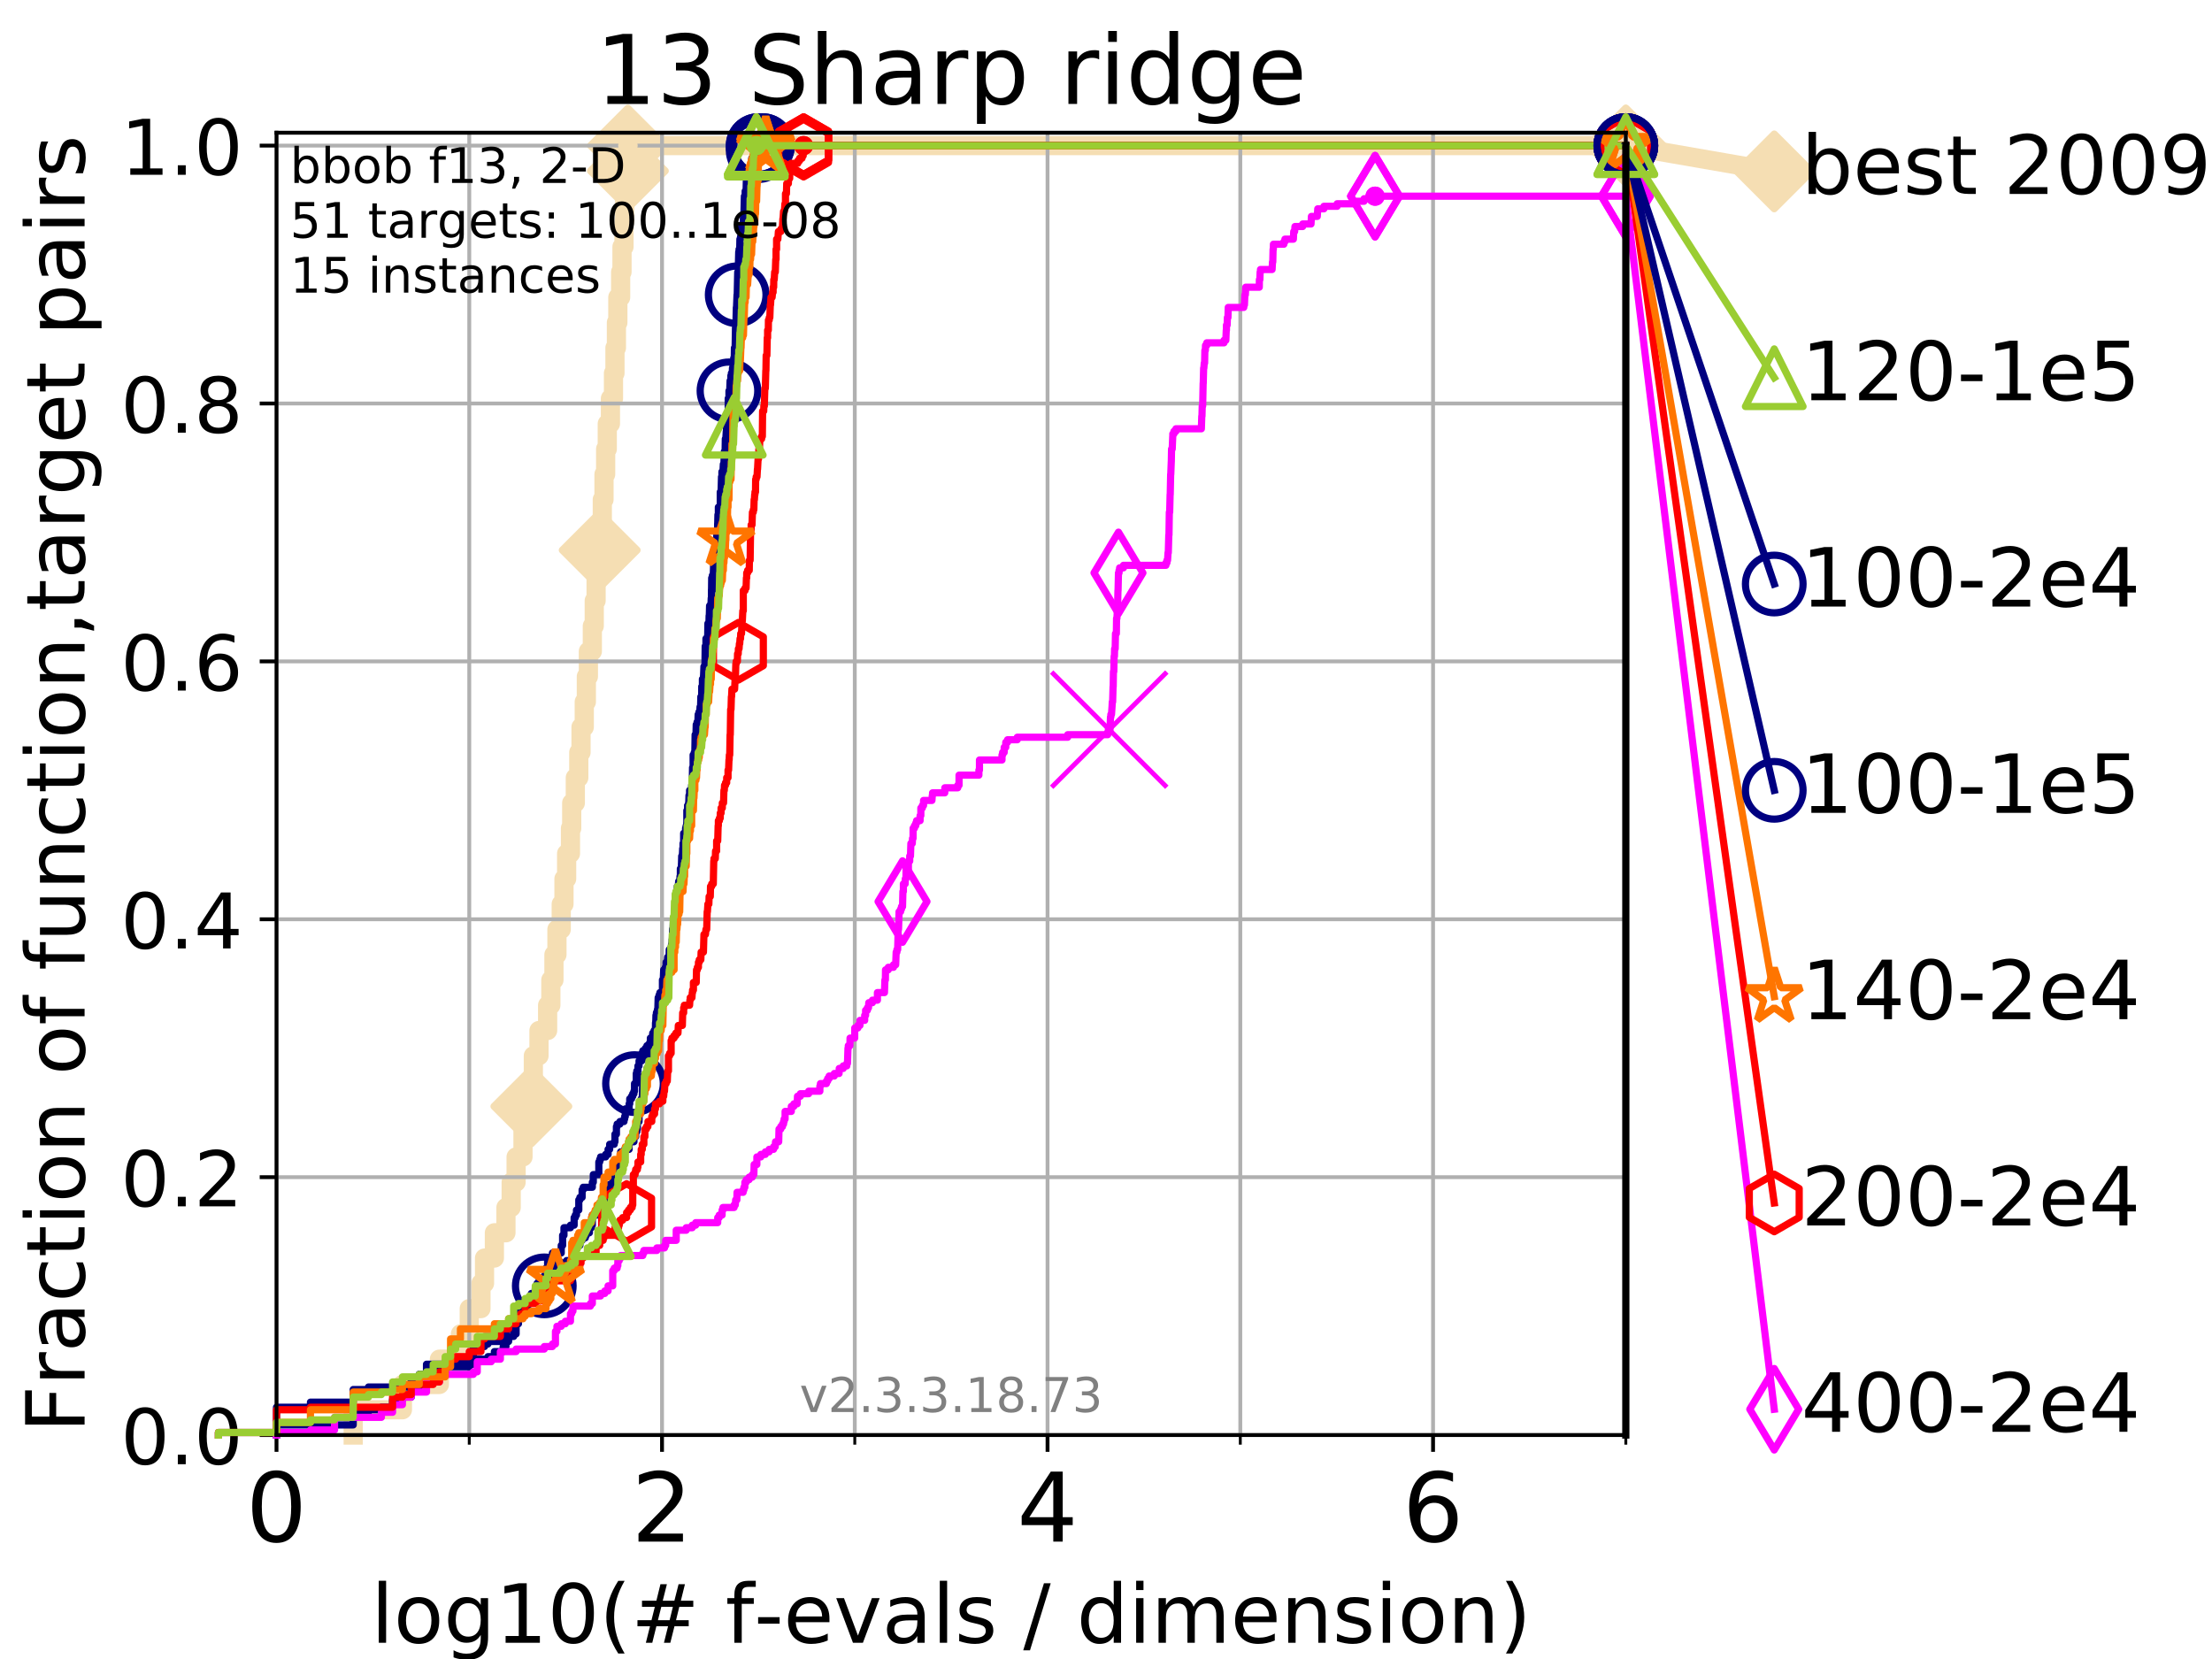 <?xml version="1.0" encoding="utf-8" standalone="no"?>
<!DOCTYPE svg PUBLIC "-//W3C//DTD SVG 1.1//EN"
  "http://www.w3.org/Graphics/SVG/1.1/DTD/svg11.dtd">
<!-- Created with matplotlib (https://matplotlib.org/) -->
<svg height="345.6pt" version="1.1" viewBox="0 0 460.8 345.6" width="460.8pt" xmlns="http://www.w3.org/2000/svg" xmlns:xlink="http://www.w3.org/1999/xlink">
 <defs>
  <style type="text/css">
*{stroke-linecap:butt;stroke-linejoin:round;}
  </style>
 </defs>
 <g id="figure_1">
  <g id="patch_1">
   <path d="M 0 345.6 
L 460.8 345.6 
L 460.8 0 
L 0 0 
z
" style="fill:#ffffff;"/>
  </g>
  <g id="axes_1">
   <g id="patch_2">
    <path d="M 57.6 298.944 
L 338.688 298.944 
L 338.688 27.648 
L 57.6 27.648 
z
" style="fill:#ffffff;"/>
   </g>
   <g id="line2d_1">
    <path d="M 73.579 298.944 
L 73.579 293.677 
L 83.83 293.677 
L 83.83 288.41 
L 91.535 288.41 
L 91.535 283.143 
L 95.918 283.143 
L 95.918 277.877 
L 97.755 277.877 
L 97.755 272.61 
L 100.193 272.61 
L 100.193 267.343 
L 100.935 267.343 
L 100.935 262.076 
L 102.989 262.076 
L 102.989 256.809 
L 105.398 256.809 
L 105.398 251.542 
L 106.489 251.542 
L 106.489 246.275 
L 107.515 246.275 
L 107.515 241.009 
L 108.949 241.009 
L 108.949 235.742 
L 109.843 235.742 
L 109.843 230.475 
L 110.694 230.475 
L 110.694 225.208 
L 111.105 225.208 
L 111.105 219.941 
L 112.281 219.941 
L 112.281 214.674 
L 114.08 214.674 
L 114.08 209.407 
L 114.751 209.407 
L 114.751 204.141 
L 115.397 204.141 
L 115.397 198.874 
L 116.02 198.874 
L 116.02 193.607 
L 116.914 193.607 
L 116.914 188.34 
L 117.486 188.34 
L 117.486 183.073 
L 118.04 183.073 
L 118.04 177.806 
L 118.839 177.806 
L 118.839 172.539 
L 119.097 172.539 
L 119.097 167.272 
L 119.85 167.272 
L 119.85 162.006 
L 120.572 162.006 
L 120.572 156.739 
L 121.037 156.739 
L 121.037 151.472 
L 121.712 151.472 
L 121.712 146.205 
L 122.148 146.205 
L 122.148 140.938 
L 122.573 140.938 
L 122.573 135.671 
L 123.394 135.671 
L 123.394 130.404 
L 123.791 130.404 
L 123.791 125.138 
L 124.178 125.138 
L 124.178 119.871 
L 124.557 119.871 
L 124.557 114.604 
L 124.928 114.604 
L 124.928 109.337 
L 125.471 109.337 
L 125.471 104.07 
L 125.823 104.07 
L 125.823 98.803 
L 126.168 98.803 
L 126.168 93.536 
L 126.507 93.536 
L 126.507 88.27 
L 127.165 88.27 
L 127.165 83.003 
L 127.799 83.003 
L 127.799 77.736 
L 128.108 77.736 
L 128.108 72.469 
L 128.411 72.469 
L 128.411 67.202 
L 128.709 67.202 
L 128.709 61.935 
L 129.291 61.935 
L 129.291 56.668 
L 129.574 56.668 
L 129.574 51.402 
L 129.991 51.402 
L 129.991 46.135 
L 130.128 46.135 
L 130.128 40.868 
L 130.398 40.868 
L 130.398 35.601 
L 130.796 35.601 
L 130.796 30.334 
L 338.688 30.334 
" style="fill:none;stroke:#f5deb3;stroke-linecap:square;stroke-width:4;"/>
   </g>
   <g id="line2d_2">
    <defs>
     <path d="M -0 7.778 
L 7.778 0 
L 0 -7.778 
L -7.778 -0 
z
" id="me79f6a5468" style="stroke:#f5deb3;stroke-linejoin:miter;stroke-width:1.5;"/>
    </defs>
    <g>
     <use style="fill:#f5deb3;stroke:#f5deb3;stroke-linejoin:miter;stroke-width:1.5;" x="110.694" xlink:href="#me79f6a5468" y="230.475"/>
     <use style="fill:#f5deb3;stroke:#f5deb3;stroke-linejoin:miter;stroke-width:1.5;" x="124.928" xlink:href="#me79f6a5468" y="114.604"/>
     <use style="fill:#f5deb3;stroke:#f5deb3;stroke-linejoin:miter;stroke-width:1.5;" x="130.796" xlink:href="#me79f6a5468" y="35.601"/>
     <use style="fill:#f5deb3;stroke:#f5deb3;stroke-linejoin:miter;stroke-width:1.5;" x="130.796" xlink:href="#me79f6a5468" y="30.334"/>
     <use style="fill:#f5deb3;stroke:#f5deb3;stroke-linejoin:miter;stroke-width:1.5;" x="338.688" xlink:href="#me79f6a5468" y="30.334"/>
    </g>
   </g>
   <g id="line2d_3">
    <path style="fill:none;stroke:#f5deb3;stroke-linecap:square;stroke-width:4;"/>
    <g/>
   </g>
   <g id="line2d_4">
    <path d="M 338.688 30.334 
L 369.608 35.706 
" style="fill:none;stroke:#f5deb3;stroke-linecap:square;stroke-width:4;"/>
    <g>
     <use style="fill:#f5deb3;stroke:#f5deb3;stroke-linejoin:miter;stroke-width:1.5;" x="338.688" xlink:href="#me79f6a5468" y="30.334"/>
     <use style="fill:#f5deb3;stroke:#f5deb3;stroke-linejoin:miter;stroke-width:1.5;" x="369.608" xlink:href="#me79f6a5468" y="35.706"/>
    </g>
   </g>
   <g id="matplotlib.axis_1">
    <g id="xtick_1">
     <g id="line2d_5">
      <path clip-path="url(#pa6c1ce80c6)" d="M 57.6 298.944 
L 57.6 27.648 
" style="fill:none;stroke:#b0b0b0;stroke-linecap:square;stroke-width:0.8;"/>
     </g>
     <g id="line2d_6">
      <defs>
       <path d="M 0 0 
L 0 3.5 
" id="m1e7e26b9e1" style="stroke:#000000;stroke-width:0.8;"/>
      </defs>
      <g>
       <use style="stroke:#000000;stroke-width:0.8;" x="57.6" xlink:href="#m1e7e26b9e1" y="298.944"/>
      </g>
     </g>
     <g id="text_1">
      <!-- 0 -->
      <defs>
       <path d="M 31.781 66.406 
Q 24.172 66.406 20.328 58.906 
Q 16.5 51.422 16.5 36.375 
Q 16.5 21.391 20.328 13.891 
Q 24.172 6.391 31.781 6.391 
Q 39.453 6.391 43.281 13.891 
Q 47.125 21.391 47.125 36.375 
Q 47.125 51.422 43.281 58.906 
Q 39.453 66.406 31.781 66.406 
z
M 31.781 74.219 
Q 44.047 74.219 50.516 64.516 
Q 56.984 54.828 56.984 36.375 
Q 56.984 17.969 50.516 8.266 
Q 44.047 -1.422 31.781 -1.422 
Q 19.531 -1.422 13.062 8.266 
Q 6.594 17.969 6.594 36.375 
Q 6.594 54.828 13.062 64.516 
Q 19.531 74.219 31.781 74.219 
z
" id="DejaVuSans-48"/>
      </defs>
      <g transform="translate(51.237 321.141)scale(0.2 -0.2)">
       <use xlink:href="#DejaVuSans-48"/>
      </g>
     </g>
    </g>
    <g id="xtick_2">
     <g id="line2d_7">
      <path clip-path="url(#pa6c1ce80c6)" d="M 137.911 298.944 
L 137.911 27.648 
" style="fill:none;stroke:#b0b0b0;stroke-linecap:square;stroke-width:0.8;"/>
     </g>
     <g id="line2d_8">
      <g>
       <use style="stroke:#000000;stroke-width:0.8;" x="137.911" xlink:href="#m1e7e26b9e1" y="298.944"/>
      </g>
     </g>
     <g id="text_2">
      <!-- 2 -->
      <defs>
       <path d="M 19.188 8.297 
L 53.609 8.297 
L 53.609 0 
L 7.328 0 
L 7.328 8.297 
Q 12.938 14.109 22.625 23.891 
Q 32.328 33.688 34.812 36.531 
Q 39.547 41.844 41.422 45.531 
Q 43.312 49.219 43.312 52.781 
Q 43.312 58.594 39.234 62.25 
Q 35.156 65.922 28.609 65.922 
Q 23.969 65.922 18.812 64.312 
Q 13.672 62.703 7.812 59.422 
L 7.812 69.391 
Q 13.766 71.781 18.938 73 
Q 24.125 74.219 28.422 74.219 
Q 39.75 74.219 46.484 68.547 
Q 53.219 62.891 53.219 53.422 
Q 53.219 48.922 51.531 44.891 
Q 49.859 40.875 45.406 35.406 
Q 44.188 33.984 37.641 27.219 
Q 31.109 20.453 19.188 8.297 
z
" id="DejaVuSans-50"/>
      </defs>
      <g transform="translate(131.548 321.141)scale(0.2 -0.2)">
       <use xlink:href="#DejaVuSans-50"/>
      </g>
     </g>
    </g>
    <g id="xtick_3">
     <g id="line2d_9">
      <path clip-path="url(#pa6c1ce80c6)" d="M 218.222 298.944 
L 218.222 27.648 
" style="fill:none;stroke:#b0b0b0;stroke-linecap:square;stroke-width:0.8;"/>
     </g>
     <g id="line2d_10">
      <g>
       <use style="stroke:#000000;stroke-width:0.8;" x="218.222" xlink:href="#m1e7e26b9e1" y="298.944"/>
      </g>
     </g>
     <g id="text_3">
      <!-- 4 -->
      <defs>
       <path d="M 37.797 64.312 
L 12.891 25.391 
L 37.797 25.391 
z
M 35.203 72.906 
L 47.609 72.906 
L 47.609 25.391 
L 58.016 25.391 
L 58.016 17.188 
L 47.609 17.188 
L 47.609 0 
L 37.797 0 
L 37.797 17.188 
L 4.891 17.188 
L 4.891 26.703 
z
" id="DejaVuSans-52"/>
      </defs>
      <g transform="translate(211.859 321.141)scale(0.2 -0.2)">
       <use xlink:href="#DejaVuSans-52"/>
      </g>
     </g>
    </g>
    <g id="xtick_4">
     <g id="line2d_11">
      <path clip-path="url(#pa6c1ce80c6)" d="M 298.533 298.944 
L 298.533 27.648 
" style="fill:none;stroke:#b0b0b0;stroke-linecap:square;stroke-width:0.8;"/>
     </g>
     <g id="line2d_12">
      <g>
       <use style="stroke:#000000;stroke-width:0.8;" x="298.533" xlink:href="#m1e7e26b9e1" y="298.944"/>
      </g>
     </g>
     <g id="text_4">
      <!-- 6 -->
      <defs>
       <path d="M 33.016 40.375 
Q 26.375 40.375 22.484 35.828 
Q 18.609 31.297 18.609 23.391 
Q 18.609 15.531 22.484 10.953 
Q 26.375 6.391 33.016 6.391 
Q 39.656 6.391 43.531 10.953 
Q 47.406 15.531 47.406 23.391 
Q 47.406 31.297 43.531 35.828 
Q 39.656 40.375 33.016 40.375 
z
M 52.594 71.297 
L 52.594 62.312 
Q 48.875 64.062 45.094 64.984 
Q 41.312 65.922 37.594 65.922 
Q 27.828 65.922 22.672 59.328 
Q 17.531 52.734 16.797 39.406 
Q 19.672 43.656 24.016 45.922 
Q 28.375 48.188 33.594 48.188 
Q 44.578 48.188 50.953 41.516 
Q 57.328 34.859 57.328 23.391 
Q 57.328 12.156 50.688 5.359 
Q 44.047 -1.422 33.016 -1.422 
Q 20.359 -1.422 13.672 8.266 
Q 6.984 17.969 6.984 36.375 
Q 6.984 53.656 15.188 63.938 
Q 23.391 74.219 37.203 74.219 
Q 40.922 74.219 44.703 73.484 
Q 48.484 72.75 52.594 71.297 
z
" id="DejaVuSans-54"/>
      </defs>
      <g transform="translate(292.17 321.141)scale(0.2 -0.2)">
       <use xlink:href="#DejaVuSans-54"/>
      </g>
     </g>
    </g>
    <g id="xtick_5">
     <g id="line2d_13">
      <path clip-path="url(#pa6c1ce80c6)" d="M 97.755 298.944 
L 97.755 27.648 
" style="fill:none;stroke:#b0b0b0;stroke-linecap:square;stroke-width:0.8;"/>
     </g>
     <g id="line2d_14">
      <defs>
       <path d="M 0 0 
L 0 2 
" id="ma98da333ec" style="stroke:#000000;stroke-width:0.6;"/>
      </defs>
      <g>
       <use style="stroke:#000000;stroke-width:0.6;" x="97.755" xlink:href="#ma98da333ec" y="298.944"/>
      </g>
     </g>
    </g>
    <g id="xtick_6">
     <g id="line2d_15">
      <path clip-path="url(#pa6c1ce80c6)" d="M 178.066 298.944 
L 178.066 27.648 
" style="fill:none;stroke:#b0b0b0;stroke-linecap:square;stroke-width:0.8;"/>
     </g>
     <g id="line2d_16">
      <g>
       <use style="stroke:#000000;stroke-width:0.6;" x="178.066" xlink:href="#ma98da333ec" y="298.944"/>
      </g>
     </g>
    </g>
    <g id="xtick_7">
     <g id="line2d_17">
      <path clip-path="url(#pa6c1ce80c6)" d="M 258.377 298.944 
L 258.377 27.648 
" style="fill:none;stroke:#b0b0b0;stroke-linecap:square;stroke-width:0.8;"/>
     </g>
     <g id="line2d_18">
      <g>
       <use style="stroke:#000000;stroke-width:0.6;" x="258.377" xlink:href="#ma98da333ec" y="298.944"/>
      </g>
     </g>
    </g>
    <g id="xtick_8">
     <g id="line2d_19">
      <path clip-path="url(#pa6c1ce80c6)" d="M 338.688 298.944 
L 338.688 27.648 
" style="fill:none;stroke:#b0b0b0;stroke-linecap:square;stroke-width:0.8;"/>
     </g>
     <g id="line2d_20">
      <g>
       <use style="stroke:#000000;stroke-width:0.6;" x="338.688" xlink:href="#ma98da333ec" y="298.944"/>
      </g>
     </g>
    </g>
    <g id="text_5">
     <!-- log10(# f-evals / dimension) -->
     <defs>
      <path d="M 9.422 75.984 
L 18.406 75.984 
L 18.406 0 
L 9.422 0 
z
" id="DejaVuSans-108"/>
      <path d="M 30.609 48.391 
Q 23.391 48.391 19.188 42.75 
Q 14.984 37.109 14.984 27.297 
Q 14.984 17.484 19.156 11.844 
Q 23.344 6.203 30.609 6.203 
Q 37.797 6.203 41.984 11.859 
Q 46.188 17.531 46.188 27.297 
Q 46.188 37.016 41.984 42.703 
Q 37.797 48.391 30.609 48.391 
z
M 30.609 56 
Q 42.328 56 49.016 48.375 
Q 55.719 40.766 55.719 27.297 
Q 55.719 13.875 49.016 6.219 
Q 42.328 -1.422 30.609 -1.422 
Q 18.844 -1.422 12.172 6.219 
Q 5.516 13.875 5.516 27.297 
Q 5.516 40.766 12.172 48.375 
Q 18.844 56 30.609 56 
z
" id="DejaVuSans-111"/>
      <path d="M 45.406 27.984 
Q 45.406 37.75 41.375 43.109 
Q 37.359 48.484 30.078 48.484 
Q 22.859 48.484 18.828 43.109 
Q 14.797 37.75 14.797 27.984 
Q 14.797 18.266 18.828 12.891 
Q 22.859 7.516 30.078 7.516 
Q 37.359 7.516 41.375 12.891 
Q 45.406 18.266 45.406 27.984 
z
M 54.391 6.781 
Q 54.391 -7.172 48.188 -13.984 
Q 42 -20.797 29.203 -20.797 
Q 24.469 -20.797 20.266 -20.094 
Q 16.062 -19.391 12.109 -17.922 
L 12.109 -9.188 
Q 16.062 -11.328 19.922 -12.344 
Q 23.781 -13.375 27.781 -13.375 
Q 36.625 -13.375 41.016 -8.766 
Q 45.406 -4.156 45.406 5.172 
L 45.406 9.625 
Q 42.625 4.781 38.281 2.391 
Q 33.938 0 27.875 0 
Q 17.828 0 11.672 7.656 
Q 5.516 15.328 5.516 27.984 
Q 5.516 40.672 11.672 48.328 
Q 17.828 56 27.875 56 
Q 33.938 56 38.281 53.609 
Q 42.625 51.219 45.406 46.391 
L 45.406 54.688 
L 54.391 54.688 
z
" id="DejaVuSans-103"/>
      <path d="M 12.406 8.297 
L 28.516 8.297 
L 28.516 63.922 
L 10.984 60.406 
L 10.984 69.391 
L 28.422 72.906 
L 38.281 72.906 
L 38.281 8.297 
L 54.391 8.297 
L 54.391 0 
L 12.406 0 
z
" id="DejaVuSans-49"/>
      <path d="M 31 75.875 
Q 24.469 64.656 21.281 53.656 
Q 18.109 42.672 18.109 31.391 
Q 18.109 20.125 21.312 9.062 
Q 24.516 -2 31 -13.188 
L 23.188 -13.188 
Q 15.875 -1.703 12.234 9.375 
Q 8.594 20.453 8.594 31.391 
Q 8.594 42.281 12.203 53.312 
Q 15.828 64.359 23.188 75.875 
z
" id="DejaVuSans-40"/>
      <path d="M 51.125 44 
L 36.922 44 
L 32.812 27.688 
L 47.125 27.688 
z
M 43.797 71.781 
L 38.719 51.516 
L 52.984 51.516 
L 58.109 71.781 
L 65.922 71.781 
L 60.891 51.516 
L 76.125 51.516 
L 76.125 44 
L 58.984 44 
L 54.984 27.688 
L 70.516 27.688 
L 70.516 20.219 
L 53.078 20.219 
L 48 0 
L 40.188 0 
L 45.219 20.219 
L 30.906 20.219 
L 25.875 0 
L 18.016 0 
L 23.094 20.219 
L 7.719 20.219 
L 7.719 27.688 
L 24.906 27.688 
L 29 44 
L 13.281 44 
L 13.281 51.516 
L 30.906 51.516 
L 35.891 71.781 
z
" id="DejaVuSans-35"/>
      <path id="DejaVuSans-32"/>
      <path d="M 37.109 75.984 
L 37.109 68.5 
L 28.516 68.5 
Q 23.688 68.5 21.797 66.547 
Q 19.922 64.594 19.922 59.516 
L 19.922 54.688 
L 34.719 54.688 
L 34.719 47.703 
L 19.922 47.703 
L 19.922 0 
L 10.891 0 
L 10.891 47.703 
L 2.297 47.703 
L 2.297 54.688 
L 10.891 54.688 
L 10.891 58.5 
Q 10.891 67.625 15.141 71.797 
Q 19.391 75.984 28.609 75.984 
z
" id="DejaVuSans-102"/>
      <path d="M 4.891 31.391 
L 31.203 31.391 
L 31.203 23.391 
L 4.891 23.391 
z
" id="DejaVuSans-45"/>
      <path d="M 56.203 29.594 
L 56.203 25.203 
L 14.891 25.203 
Q 15.484 15.922 20.484 11.062 
Q 25.484 6.203 34.422 6.203 
Q 39.594 6.203 44.453 7.469 
Q 49.312 8.734 54.109 11.281 
L 54.109 2.781 
Q 49.266 0.734 44.188 -0.344 
Q 39.109 -1.422 33.891 -1.422 
Q 20.797 -1.422 13.156 6.188 
Q 5.516 13.812 5.516 26.812 
Q 5.516 40.234 12.766 48.109 
Q 20.016 56 32.328 56 
Q 43.359 56 49.781 48.891 
Q 56.203 41.797 56.203 29.594 
z
M 47.219 32.234 
Q 47.125 39.594 43.094 43.984 
Q 39.062 48.391 32.422 48.391 
Q 24.906 48.391 20.391 44.141 
Q 15.875 39.891 15.188 32.172 
z
" id="DejaVuSans-101"/>
      <path d="M 2.984 54.688 
L 12.5 54.688 
L 29.594 8.797 
L 46.688 54.688 
L 56.203 54.688 
L 35.688 0 
L 23.484 0 
z
" id="DejaVuSans-118"/>
      <path d="M 34.281 27.484 
Q 23.391 27.484 19.188 25 
Q 14.984 22.516 14.984 16.5 
Q 14.984 11.719 18.141 8.906 
Q 21.297 6.109 26.703 6.109 
Q 34.188 6.109 38.703 11.406 
Q 43.219 16.703 43.219 25.484 
L 43.219 27.484 
z
M 52.203 31.203 
L 52.203 0 
L 43.219 0 
L 43.219 8.297 
Q 40.141 3.328 35.547 0.953 
Q 30.953 -1.422 24.312 -1.422 
Q 15.922 -1.422 10.953 3.297 
Q 6 8.016 6 15.922 
Q 6 25.141 12.172 29.828 
Q 18.359 34.516 30.609 34.516 
L 43.219 34.516 
L 43.219 35.406 
Q 43.219 41.609 39.141 45 
Q 35.062 48.391 27.688 48.391 
Q 23 48.391 18.547 47.266 
Q 14.109 46.141 10.016 43.891 
L 10.016 52.203 
Q 14.938 54.109 19.578 55.047 
Q 24.219 56 28.609 56 
Q 40.484 56 46.344 49.844 
Q 52.203 43.703 52.203 31.203 
z
" id="DejaVuSans-97"/>
      <path d="M 44.281 53.078 
L 44.281 44.578 
Q 40.484 46.531 36.375 47.5 
Q 32.281 48.484 27.875 48.484 
Q 21.188 48.484 17.844 46.438 
Q 14.5 44.391 14.5 40.281 
Q 14.5 37.156 16.891 35.375 
Q 19.281 33.594 26.516 31.984 
L 29.594 31.297 
Q 39.156 29.25 43.188 25.516 
Q 47.219 21.781 47.219 15.094 
Q 47.219 7.469 41.188 3.016 
Q 35.156 -1.422 24.609 -1.422 
Q 20.219 -1.422 15.453 -0.562 
Q 10.688 0.297 5.422 2 
L 5.422 11.281 
Q 10.406 8.688 15.234 7.391 
Q 20.062 6.109 24.812 6.109 
Q 31.156 6.109 34.562 8.281 
Q 37.984 10.453 37.984 14.406 
Q 37.984 18.062 35.516 20.016 
Q 33.062 21.969 24.703 23.781 
L 21.578 24.516 
Q 13.234 26.266 9.516 29.906 
Q 5.812 33.547 5.812 39.891 
Q 5.812 47.609 11.281 51.797 
Q 16.75 56 26.812 56 
Q 31.781 56 36.172 55.266 
Q 40.578 54.547 44.281 53.078 
z
" id="DejaVuSans-115"/>
      <path d="M 25.391 72.906 
L 33.688 72.906 
L 8.297 -9.281 
L 0 -9.281 
z
" id="DejaVuSans-47"/>
      <path d="M 45.406 46.391 
L 45.406 75.984 
L 54.391 75.984 
L 54.391 0 
L 45.406 0 
L 45.406 8.203 
Q 42.578 3.328 38.25 0.953 
Q 33.938 -1.422 27.875 -1.422 
Q 17.969 -1.422 11.734 6.484 
Q 5.516 14.406 5.516 27.297 
Q 5.516 40.188 11.734 48.094 
Q 17.969 56 27.875 56 
Q 33.938 56 38.25 53.625 
Q 42.578 51.266 45.406 46.391 
z
M 14.797 27.297 
Q 14.797 17.391 18.875 11.75 
Q 22.953 6.109 30.078 6.109 
Q 37.203 6.109 41.297 11.75 
Q 45.406 17.391 45.406 27.297 
Q 45.406 37.203 41.297 42.844 
Q 37.203 48.484 30.078 48.484 
Q 22.953 48.484 18.875 42.844 
Q 14.797 37.203 14.797 27.297 
z
" id="DejaVuSans-100"/>
      <path d="M 9.422 54.688 
L 18.406 54.688 
L 18.406 0 
L 9.422 0 
z
M 9.422 75.984 
L 18.406 75.984 
L 18.406 64.594 
L 9.422 64.594 
z
" id="DejaVuSans-105"/>
      <path d="M 52 44.188 
Q 55.375 50.25 60.062 53.125 
Q 64.75 56 71.094 56 
Q 79.641 56 84.281 50.016 
Q 88.922 44.047 88.922 33.016 
L 88.922 0 
L 79.891 0 
L 79.891 32.719 
Q 79.891 40.578 77.094 44.375 
Q 74.312 48.188 68.609 48.188 
Q 61.625 48.188 57.562 43.547 
Q 53.516 38.922 53.516 30.906 
L 53.516 0 
L 44.484 0 
L 44.484 32.719 
Q 44.484 40.625 41.703 44.406 
Q 38.922 48.188 33.109 48.188 
Q 26.219 48.188 22.156 43.531 
Q 18.109 38.875 18.109 30.906 
L 18.109 0 
L 9.078 0 
L 9.078 54.688 
L 18.109 54.688 
L 18.109 46.188 
Q 21.188 51.219 25.484 53.609 
Q 29.781 56 35.688 56 
Q 41.656 56 45.828 52.969 
Q 50 49.953 52 44.188 
z
" id="DejaVuSans-109"/>
      <path d="M 54.891 33.016 
L 54.891 0 
L 45.906 0 
L 45.906 32.719 
Q 45.906 40.484 42.875 44.328 
Q 39.844 48.188 33.797 48.188 
Q 26.516 48.188 22.312 43.547 
Q 18.109 38.922 18.109 30.906 
L 18.109 0 
L 9.078 0 
L 9.078 54.688 
L 18.109 54.688 
L 18.109 46.188 
Q 21.344 51.125 25.703 53.562 
Q 30.078 56 35.797 56 
Q 45.219 56 50.047 50.172 
Q 54.891 44.344 54.891 33.016 
z
" id="DejaVuSans-110"/>
      <path d="M 8.016 75.875 
L 15.828 75.875 
Q 23.141 64.359 26.781 53.312 
Q 30.422 42.281 30.422 31.391 
Q 30.422 20.453 26.781 9.375 
Q 23.141 -1.703 15.828 -13.188 
L 8.016 -13.188 
Q 14.5 -2 17.703 9.062 
Q 20.906 20.125 20.906 31.391 
Q 20.906 42.672 17.703 53.656 
Q 14.5 64.656 8.016 75.875 
z
" id="DejaVuSans-41"/>
     </defs>
     <g transform="translate(77.303 342.218)scale(0.17 -0.17)">
      <use xlink:href="#DejaVuSans-108"/>
      <use x="27.783" xlink:href="#DejaVuSans-111"/>
      <use x="88.965" xlink:href="#DejaVuSans-103"/>
      <use x="152.441" xlink:href="#DejaVuSans-49"/>
      <use x="216.064" xlink:href="#DejaVuSans-48"/>
      <use x="279.688" xlink:href="#DejaVuSans-40"/>
      <use x="318.701" xlink:href="#DejaVuSans-35"/>
      <use x="402.49" xlink:href="#DejaVuSans-32"/>
      <use x="434.277" xlink:href="#DejaVuSans-102"/>
      <use x="469.404" xlink:href="#DejaVuSans-45"/>
      <use x="505.488" xlink:href="#DejaVuSans-101"/>
      <use x="567.012" xlink:href="#DejaVuSans-118"/>
      <use x="626.191" xlink:href="#DejaVuSans-97"/>
      <use x="687.471" xlink:href="#DejaVuSans-108"/>
      <use x="715.254" xlink:href="#DejaVuSans-115"/>
      <use x="767.354" xlink:href="#DejaVuSans-32"/>
      <use x="799.141" xlink:href="#DejaVuSans-47"/>
      <use x="832.832" xlink:href="#DejaVuSans-32"/>
      <use x="864.619" xlink:href="#DejaVuSans-100"/>
      <use x="928.096" xlink:href="#DejaVuSans-105"/>
      <use x="955.879" xlink:href="#DejaVuSans-109"/>
      <use x="1053.291" xlink:href="#DejaVuSans-101"/>
      <use x="1114.814" xlink:href="#DejaVuSans-110"/>
      <use x="1178.193" xlink:href="#DejaVuSans-115"/>
      <use x="1230.293" xlink:href="#DejaVuSans-105"/>
      <use x="1258.076" xlink:href="#DejaVuSans-111"/>
      <use x="1319.258" xlink:href="#DejaVuSans-110"/>
      <use x="1382.637" xlink:href="#DejaVuSans-41"/>
     </g>
    </g>
   </g>
   <g id="matplotlib.axis_2">
    <g id="ytick_1">
     <g id="line2d_21">
      <path clip-path="url(#pa6c1ce80c6)" d="M 57.6 298.944 
L 338.688 298.944 
" style="fill:none;stroke:#b0b0b0;stroke-linecap:square;stroke-width:0.8;"/>
     </g>
     <g id="line2d_22">
      <defs>
       <path d="M 0 0 
L -3.5 0 
" id="mff89ab6a54" style="stroke:#000000;stroke-width:0.8;"/>
      </defs>
      <g>
       <use style="stroke:#000000;stroke-width:0.8;" x="57.6" xlink:href="#mff89ab6a54" y="298.944"/>
      </g>
     </g>
     <g id="text_6">
      <!-- 0.0 -->
      <defs>
       <path d="M 10.688 12.406 
L 21 12.406 
L 21 0 
L 10.688 0 
z
" id="DejaVuSans-46"/>
      </defs>
      <g transform="translate(25.155 305.023)scale(0.16 -0.16)">
       <use xlink:href="#DejaVuSans-48"/>
       <use x="63.623" xlink:href="#DejaVuSans-46"/>
       <use x="95.41" xlink:href="#DejaVuSans-48"/>
      </g>
     </g>
    </g>
    <g id="ytick_2">
     <g id="line2d_23">
      <path clip-path="url(#pa6c1ce80c6)" d="M 57.6 245.222 
L 338.688 245.222 
" style="fill:none;stroke:#b0b0b0;stroke-linecap:square;stroke-width:0.8;"/>
     </g>
     <g id="line2d_24">
      <g>
       <use style="stroke:#000000;stroke-width:0.8;" x="57.6" xlink:href="#mff89ab6a54" y="245.222"/>
      </g>
     </g>
     <g id="text_7">
      <!-- 0.2 -->
      <g transform="translate(25.155 251.301)scale(0.16 -0.16)">
       <use xlink:href="#DejaVuSans-48"/>
       <use x="63.623" xlink:href="#DejaVuSans-46"/>
       <use x="95.41" xlink:href="#DejaVuSans-50"/>
      </g>
     </g>
    </g>
    <g id="ytick_3">
     <g id="line2d_25">
      <path clip-path="url(#pa6c1ce80c6)" d="M 57.6 191.5 
L 338.688 191.5 
" style="fill:none;stroke:#b0b0b0;stroke-linecap:square;stroke-width:0.8;"/>
     </g>
     <g id="line2d_26">
      <g>
       <use style="stroke:#000000;stroke-width:0.8;" x="57.6" xlink:href="#mff89ab6a54" y="191.5"/>
      </g>
     </g>
     <g id="text_8">
      <!-- 0.4 -->
      <g transform="translate(25.155 197.579)scale(0.16 -0.16)">
       <use xlink:href="#DejaVuSans-48"/>
       <use x="63.623" xlink:href="#DejaVuSans-46"/>
       <use x="95.41" xlink:href="#DejaVuSans-52"/>
      </g>
     </g>
    </g>
    <g id="ytick_4">
     <g id="line2d_27">
      <path clip-path="url(#pa6c1ce80c6)" d="M 57.6 137.778 
L 338.688 137.778 
" style="fill:none;stroke:#b0b0b0;stroke-linecap:square;stroke-width:0.8;"/>
     </g>
     <g id="line2d_28">
      <g>
       <use style="stroke:#000000;stroke-width:0.8;" x="57.6" xlink:href="#mff89ab6a54" y="137.778"/>
      </g>
     </g>
     <g id="text_9">
      <!-- 0.6 -->
      <g transform="translate(25.155 143.857)scale(0.16 -0.16)">
       <use xlink:href="#DejaVuSans-48"/>
       <use x="63.623" xlink:href="#DejaVuSans-46"/>
       <use x="95.41" xlink:href="#DejaVuSans-54"/>
      </g>
     </g>
    </g>
    <g id="ytick_5">
     <g id="line2d_29">
      <path clip-path="url(#pa6c1ce80c6)" d="M 57.6 84.056 
L 338.688 84.056 
" style="fill:none;stroke:#b0b0b0;stroke-linecap:square;stroke-width:0.8;"/>
     </g>
     <g id="line2d_30">
      <g>
       <use style="stroke:#000000;stroke-width:0.8;" x="57.6" xlink:href="#mff89ab6a54" y="84.056"/>
      </g>
     </g>
     <g id="text_10">
      <!-- 0.8 -->
      <defs>
       <path d="M 31.781 34.625 
Q 24.75 34.625 20.719 30.859 
Q 16.703 27.094 16.703 20.516 
Q 16.703 13.922 20.719 10.156 
Q 24.75 6.391 31.781 6.391 
Q 38.812 6.391 42.859 10.172 
Q 46.922 13.969 46.922 20.516 
Q 46.922 27.094 42.891 30.859 
Q 38.875 34.625 31.781 34.625 
z
M 21.922 38.812 
Q 15.578 40.375 12.031 44.719 
Q 8.5 49.078 8.5 55.328 
Q 8.5 64.062 14.719 69.141 
Q 20.953 74.219 31.781 74.219 
Q 42.672 74.219 48.875 69.141 
Q 55.078 64.062 55.078 55.328 
Q 55.078 49.078 51.531 44.719 
Q 48 40.375 41.703 38.812 
Q 48.828 37.156 52.797 32.312 
Q 56.781 27.484 56.781 20.516 
Q 56.781 9.906 50.312 4.234 
Q 43.844 -1.422 31.781 -1.422 
Q 19.734 -1.422 13.25 4.234 
Q 6.781 9.906 6.781 20.516 
Q 6.781 27.484 10.781 32.312 
Q 14.797 37.156 21.922 38.812 
z
M 18.312 54.391 
Q 18.312 48.734 21.844 45.562 
Q 25.391 42.391 31.781 42.391 
Q 38.141 42.391 41.719 45.562 
Q 45.312 48.734 45.312 54.391 
Q 45.312 60.062 41.719 63.234 
Q 38.141 66.406 31.781 66.406 
Q 25.391 66.406 21.844 63.234 
Q 18.312 60.062 18.312 54.391 
z
" id="DejaVuSans-56"/>
      </defs>
      <g transform="translate(25.155 90.135)scale(0.16 -0.16)">
       <use xlink:href="#DejaVuSans-48"/>
       <use x="63.623" xlink:href="#DejaVuSans-46"/>
       <use x="95.41" xlink:href="#DejaVuSans-56"/>
      </g>
     </g>
    </g>
    <g id="ytick_6">
     <g id="line2d_31">
      <path clip-path="url(#pa6c1ce80c6)" d="M 57.6 30.334 
L 338.688 30.334 
" style="fill:none;stroke:#b0b0b0;stroke-linecap:square;stroke-width:0.8;"/>
     </g>
     <g id="line2d_32">
      <g>
       <use style="stroke:#000000;stroke-width:0.8;" x="57.6" xlink:href="#mff89ab6a54" y="30.334"/>
      </g>
     </g>
     <g id="text_11">
      <!-- 1.0 -->
      <g transform="translate(25.155 36.413)scale(0.16 -0.16)">
       <use xlink:href="#DejaVuSans-49"/>
       <use x="63.623" xlink:href="#DejaVuSans-46"/>
       <use x="95.41" xlink:href="#DejaVuSans-48"/>
      </g>
     </g>
    </g>
    <g id="text_12">
     <!-- Fraction of function,target pairs -->
     <defs>
      <path d="M 9.812 72.906 
L 51.703 72.906 
L 51.703 64.594 
L 19.672 64.594 
L 19.672 43.109 
L 48.578 43.109 
L 48.578 34.812 
L 19.672 34.812 
L 19.672 0 
L 9.812 0 
z
" id="DejaVuSans-70"/>
      <path d="M 41.109 46.297 
Q 39.594 47.172 37.812 47.578 
Q 36.031 48 33.891 48 
Q 26.266 48 22.188 43.047 
Q 18.109 38.094 18.109 28.812 
L 18.109 0 
L 9.078 0 
L 9.078 54.688 
L 18.109 54.688 
L 18.109 46.188 
Q 20.953 51.172 25.484 53.578 
Q 30.031 56 36.531 56 
Q 37.453 56 38.578 55.875 
Q 39.703 55.766 41.062 55.516 
z
" id="DejaVuSans-114"/>
      <path d="M 48.781 52.594 
L 48.781 44.188 
Q 44.969 46.297 41.141 47.344 
Q 37.312 48.391 33.406 48.391 
Q 24.656 48.391 19.812 42.844 
Q 14.984 37.312 14.984 27.297 
Q 14.984 17.281 19.812 11.734 
Q 24.656 6.203 33.406 6.203 
Q 37.312 6.203 41.141 7.25 
Q 44.969 8.297 48.781 10.406 
L 48.781 2.094 
Q 45.016 0.344 40.984 -0.531 
Q 36.969 -1.422 32.422 -1.422 
Q 20.062 -1.422 12.781 6.344 
Q 5.516 14.109 5.516 27.297 
Q 5.516 40.672 12.859 48.328 
Q 20.219 56 33.016 56 
Q 37.156 56 41.109 55.141 
Q 45.062 54.297 48.781 52.594 
z
" id="DejaVuSans-99"/>
      <path d="M 18.312 70.219 
L 18.312 54.688 
L 36.812 54.688 
L 36.812 47.703 
L 18.312 47.703 
L 18.312 18.016 
Q 18.312 11.328 20.141 9.422 
Q 21.969 7.516 27.594 7.516 
L 36.812 7.516 
L 36.812 0 
L 27.594 0 
Q 17.188 0 13.234 3.875 
Q 9.281 7.766 9.281 18.016 
L 9.281 47.703 
L 2.688 47.703 
L 2.688 54.688 
L 9.281 54.688 
L 9.281 70.219 
z
" id="DejaVuSans-116"/>
      <path d="M 8.5 21.578 
L 8.5 54.688 
L 17.484 54.688 
L 17.484 21.922 
Q 17.484 14.156 20.5 10.266 
Q 23.531 6.391 29.594 6.391 
Q 36.859 6.391 41.078 11.031 
Q 45.312 15.672 45.312 23.688 
L 45.312 54.688 
L 54.297 54.688 
L 54.297 0 
L 45.312 0 
L 45.312 8.406 
Q 42.047 3.422 37.719 1 
Q 33.406 -1.422 27.688 -1.422 
Q 18.266 -1.422 13.375 4.438 
Q 8.5 10.297 8.5 21.578 
z
M 31.109 56 
z
" id="DejaVuSans-117"/>
      <path d="M 11.719 12.406 
L 22.016 12.406 
L 22.016 4 
L 14.016 -11.625 
L 7.719 -11.625 
L 11.719 4 
z
" id="DejaVuSans-44"/>
      <path d="M 18.109 8.203 
L 18.109 -20.797 
L 9.078 -20.797 
L 9.078 54.688 
L 18.109 54.688 
L 18.109 46.391 
Q 20.953 51.266 25.266 53.625 
Q 29.594 56 35.594 56 
Q 45.562 56 51.781 48.094 
Q 58.016 40.188 58.016 27.297 
Q 58.016 14.406 51.781 6.484 
Q 45.562 -1.422 35.594 -1.422 
Q 29.594 -1.422 25.266 0.953 
Q 20.953 3.328 18.109 8.203 
z
M 48.688 27.297 
Q 48.688 37.203 44.609 42.844 
Q 40.531 48.484 33.406 48.484 
Q 26.266 48.484 22.188 42.844 
Q 18.109 37.203 18.109 27.297 
Q 18.109 17.391 22.188 11.75 
Q 26.266 6.109 33.406 6.109 
Q 40.531 6.109 44.609 11.75 
Q 48.688 17.391 48.688 27.297 
z
" id="DejaVuSans-112"/>
     </defs>
     <g transform="translate(17.62 298.435)rotate(-90)scale(0.17 -0.17)">
      <use xlink:href="#DejaVuSans-70"/>
      <use x="57.41" xlink:href="#DejaVuSans-114"/>
      <use x="98.523" xlink:href="#DejaVuSans-97"/>
      <use x="159.803" xlink:href="#DejaVuSans-99"/>
      <use x="214.783" xlink:href="#DejaVuSans-116"/>
      <use x="253.992" xlink:href="#DejaVuSans-105"/>
      <use x="281.775" xlink:href="#DejaVuSans-111"/>
      <use x="342.957" xlink:href="#DejaVuSans-110"/>
      <use x="406.336" xlink:href="#DejaVuSans-32"/>
      <use x="438.123" xlink:href="#DejaVuSans-111"/>
      <use x="499.305" xlink:href="#DejaVuSans-102"/>
      <use x="534.51" xlink:href="#DejaVuSans-32"/>
      <use x="566.297" xlink:href="#DejaVuSans-102"/>
      <use x="601.502" xlink:href="#DejaVuSans-117"/>
      <use x="664.881" xlink:href="#DejaVuSans-110"/>
      <use x="728.26" xlink:href="#DejaVuSans-99"/>
      <use x="783.24" xlink:href="#DejaVuSans-116"/>
      <use x="822.449" xlink:href="#DejaVuSans-105"/>
      <use x="850.232" xlink:href="#DejaVuSans-111"/>
      <use x="911.414" xlink:href="#DejaVuSans-110"/>
      <use x="974.793" xlink:href="#DejaVuSans-44"/>
      <use x="1006.58" xlink:href="#DejaVuSans-116"/>
      <use x="1045.789" xlink:href="#DejaVuSans-97"/>
      <use x="1107.068" xlink:href="#DejaVuSans-114"/>
      <use x="1148.166" xlink:href="#DejaVuSans-103"/>
      <use x="1211.643" xlink:href="#DejaVuSans-101"/>
      <use x="1273.166" xlink:href="#DejaVuSans-116"/>
      <use x="1312.375" xlink:href="#DejaVuSans-32"/>
      <use x="1344.162" xlink:href="#DejaVuSans-112"/>
      <use x="1407.639" xlink:href="#DejaVuSans-97"/>
      <use x="1468.918" xlink:href="#DejaVuSans-105"/>
      <use x="1496.701" xlink:href="#DejaVuSans-114"/>
      <use x="1537.814" xlink:href="#DejaVuSans-115"/>
     </g>
    </g>
   </g>
   <g id="line2d_33">
    <defs>
     <path d="M 0 1.5 
C 0.398 1.5 0.779 1.342 1.061 1.061 
C 1.342 0.779 1.5 0.398 1.5 0 
C 1.5 -0.398 1.342 -0.779 1.061 -1.061 
C 0.779 -1.342 0.398 -1.5 0 -1.5 
C -0.398 -1.5 -0.779 -1.342 -1.061 -1.061 
C -1.342 -0.779 -1.5 -0.398 -1.5 0 
C -1.5 0.398 -1.342 0.779 -1.061 1.061 
C -0.779 1.342 -0.398 1.5 0 1.5 
z
" id="m1ae98c49bf" style="stroke:#f5deb3;"/>
    </defs>
    <g>
     <use style="fill:#f5deb3;stroke:#f5deb3;" x="130.796" xlink:href="#m1ae98c49bf" y="30.334"/>
     <use style="fill:#f5deb3;stroke:#f5deb3;" x="130.796" xlink:href="#m1ae98c49bf" y="30.334"/>
    </g>
   </g>
   <g id="line2d_34">
    <defs>
     <path d="M 0 1.5 
C 0.398 1.5 0.779 1.342 1.061 1.061 
C 1.342 0.779 1.5 0.398 1.5 0 
C 1.5 -0.398 1.342 -0.779 1.061 -1.061 
C 0.779 -1.342 0.398 -1.5 0 -1.5 
C -0.398 -1.5 -0.779 -1.342 -1.061 -1.061 
C -1.342 -0.779 -1.5 -0.398 -1.5 0 
C -1.5 0.398 -1.342 0.779 -1.061 1.061 
C -0.779 1.342 -0.398 1.5 0 1.5 
z
" id="m847e36c101" style="stroke:#000080;"/>
    </defs>
    <g>
     <use style="fill:#000080;stroke:#000080;" x="157.948" xlink:href="#m847e36c101" y="30.334"/>
     <use style="fill:#000080;stroke:#000080;" x="157.948" xlink:href="#m847e36c101" y="30.334"/>
    </g>
   </g>
   <g id="line2d_35">
    <path d="M 45.512 298.944 
L 45.512 298.417 
L 57.6 298.417 
L 57.6 296.837 
L 73.579 296.837 
L 73.579 294.204 
L 76.759 294.204 
L 76.759 293.677 
L 79.447 293.677 
L 79.447 293.15 
L 81.776 293.15 
L 81.776 291.57 
L 83.83 291.57 
L 83.83 291.044 
L 85.667 291.044 
L 85.667 288.937 
L 87.33 288.937 
L 87.33 286.304 
L 88.847 286.304 
L 88.847 284.197 
L 92.738 284.197 
L 92.738 283.67 
L 97.755 283.67 
L 97.755 282.617 
L 98.606 282.617 
L 98.606 280.51 
L 100.935 280.51 
L 100.935 279.983 
L 101.647 279.983 
L 101.647 279.457 
L 104.826 279.457 
L 104.826 278.93 
L 105.398 278.93 
L 105.398 276.823 
L 106.489 276.823 
L 106.489 276.296 
L 107.009 276.296 
L 107.009 274.716 
L 107.515 274.716 
L 107.515 274.19 
L 108.006 274.19 
L 108.006 272.083 
L 108.484 272.083 
L 108.484 271.03 
L 110.694 271.03 
L 110.694 269.45 
L 111.897 269.45 
L 111.897 267.343 
L 112.281 267.343 
L 112.281 266.816 
L 112.656 266.816 
L 112.656 266.289 
L 113.383 266.289 
L 113.383 265.763 
L 113.735 265.763 
L 113.735 264.183 
L 114.08 264.183 
L 114.08 262.076 
L 115.077 262.076 
L 115.077 261.023 
L 116.914 261.023 
L 116.914 259.443 
L 117.203 259.443 
L 117.203 257.336 
L 117.486 257.336 
L 117.486 255.756 
L 118.839 255.756 
L 118.839 255.229 
L 119.603 255.229 
L 119.603 253.649 
L 119.85 253.649 
L 119.85 253.122 
L 120.094 253.122 
L 120.094 252.069 
L 120.572 252.069 
L 120.572 249.962 
L 120.806 249.962 
L 120.806 249.436 
L 121.265 249.436 
L 121.265 247.855 
L 121.49 247.855 
L 121.49 247.329 
L 123.394 247.329 
L 123.394 246.275 
L 123.594 246.275 
L 123.594 244.695 
L 124.744 244.695 
L 124.744 242.062 
L 124.928 242.062 
L 124.928 241.535 
L 125.111 241.535 
L 125.111 241.009 
L 126.168 241.009 
L 126.168 240.482 
L 126.674 240.482 
L 126.674 239.428 
L 127.003 239.428 
L 127.003 238.375 
L 127.954 238.375 
L 127.954 237.848 
L 128.108 237.848 
L 128.108 236.268 
L 128.411 236.268 
L 128.411 234.688 
L 128.561 234.688 
L 128.561 234.162 
L 129.147 234.162 
L 129.147 233.635 
L 129.991 233.635 
L 129.991 233.108 
L 130.128 233.108 
L 130.128 232.582 
L 130.264 232.582 
L 130.264 231.001 
L 131.056 231.001 
L 131.056 229.948 
L 131.185 229.948 
L 131.185 228.895 
L 131.566 228.895 
L 131.566 228.368 
L 131.815 228.368 
L 131.815 227.841 
L 132.06 227.841 
L 132.06 227.315 
L 132.182 227.315 
L 132.182 225.735 
L 132.542 225.735 
L 132.542 223.628 
L 132.66 223.628 
L 132.66 223.101 
L 132.894 223.101 
L 132.894 222.048 
L 133.125 222.048 
L 133.125 220.994 
L 133.689 220.994 
L 133.689 219.414 
L 133.91 219.414 
L 133.91 218.888 
L 134.45 218.888 
L 134.45 218.361 
L 134.766 218.361 
L 134.766 217.834 
L 135.281 217.834 
L 135.281 217.308 
L 135.482 217.308 
L 135.482 216.254 
L 135.879 216.254 
L 135.976 215.201 
L 136.266 215.201 
L 136.266 214.674 
L 136.551 214.674 
L 136.551 213.094 
L 136.832 213.094 
L 136.924 210.461 
L 137.38 210.461 
L 137.38 209.934 
L 137.559 209.934 
L 137.559 208.881 
L 137.998 208.881 
L 138.084 207.827 
L 138.171 207.827 
L 138.171 206.774 
L 138.595 206.774 
L 138.678 205.721 
L 138.845 205.721 
L 138.927 204.667 
L 139.009 204.667 
L 139.091 203.087 
L 139.172 203.087 
L 139.172 202.034 
L 139.334 202.034 
L 139.414 197.82 
L 139.965 197.82 
L 140.042 195.714 
L 140.119 195.714 
L 140.119 193.607 
L 140.424 193.607 
L 140.499 191.5 
L 140.797 191.5 
L 140.797 189.393 
L 140.944 189.393 
L 140.944 185.706 
L 141.09 185.706 
L 141.09 184.653 
L 141.307 184.653 
L 141.379 183.6 
L 141.592 183.6 
L 141.662 182.546 
L 141.732 182.546 
L 141.732 180.966 
L 141.941 180.966 
L 142.01 178.333 
L 142.148 178.333 
L 142.216 176.753 
L 142.284 176.753 
L 142.284 175.699 
L 142.419 175.699 
L 142.419 173.593 
L 142.818 173.593 
L 142.818 172.539 
L 143.015 172.539 
L 143.015 172.013 
L 143.144 172.013 
L 143.144 171.486 
L 143.273 171.486 
L 143.273 167.799 
L 143.528 167.799 
L 143.528 167.272 
L 143.654 167.272 
L 143.654 166.746 
L 144.087 166.746 
L 144.148 164.112 
L 144.209 164.112 
L 144.27 163.059 
L 144.391 163.059 
L 144.391 162.532 
L 144.57 162.532 
L 144.57 160.426 
L 144.807 160.426 
L 144.865 159.372 
L 144.924 159.372 
L 144.924 158.846 
L 145.155 158.846 
L 145.213 155.685 
L 145.27 155.685 
L 145.27 154.632 
L 145.384 154.632 
L 145.441 152.525 
L 145.554 152.525 
L 145.554 151.472 
L 145.666 151.472 
L 145.722 149.365 
L 145.888 149.365 
L 145.998 147.785 
L 146.107 147.785 
L 146.216 143.045 
L 146.324 143.045 
L 146.324 141.465 
L 146.538 141.465 
L 146.644 138.831 
L 146.854 138.831 
L 146.906 134.618 
L 147.062 134.618 
L 147.062 133.038 
L 147.419 133.038 
L 147.47 129.878 
L 147.72 129.878 
L 147.819 126.191 
L 148.21 126.191 
L 148.258 123.031 
L 148.402 123.031 
L 148.402 122.504 
L 148.592 122.504 
L 148.686 120.397 
L 148.733 120.397 
L 148.733 118.817 
L 149.104 118.817 
L 149.196 117.237 
L 149.241 117.237 
L 149.332 110.917 
L 149.513 110.917 
L 149.513 109.337 
L 149.735 109.337 
L 149.779 108.284 
L 150.042 108.284 
L 150.042 107.757 
L 150.172 107.757 
L 150.172 106.704 
L 150.429 106.704 
L 150.514 101.963 
L 150.599 101.963 
L 150.683 100.383 
L 150.725 100.383 
L 150.766 98.803 
L 150.891 98.803 
L 150.974 97.223 
L 151.138 97.223 
L 151.219 94.59 
L 151.26 94.59 
L 151.341 89.323 
L 151.422 89.323 
L 151.462 86.69 
L 151.542 86.69 
L 151.542 86.163 
L 151.701 86.163 
L 151.701 83.003 
L 151.858 83.003 
L 151.858 81.423 
L 152.014 81.423 
L 152.092 79.316 
L 152.246 79.316 
L 152.246 78.263 
L 152.36 78.263 
L 152.36 77.736 
L 152.55 77.736 
L 152.587 76.682 
L 152.7 76.682 
L 152.7 76.156 
L 152.922 76.156 
L 152.996 75.102 
L 153.069 75.102 
L 153.142 72.996 
L 153.287 72.996 
L 153.287 72.469 
L 153.431 72.469 
L 153.502 71.416 
L 153.574 71.416 
L 153.68 68.255 
L 153.715 68.255 
L 153.82 66.675 
L 153.89 66.675 
L 153.89 64.042 
L 154.029 64.042 
L 154.029 63.515 
L 154.167 63.515 
L 154.167 62.989 
L 154.304 62.989 
L 154.406 61.935 
L 154.541 61.935 
L 154.641 60.355 
L 154.774 60.355 
L 154.841 59.302 
L 154.906 59.302 
L 154.939 56.142 
L 155.038 56.142 
L 155.135 52.455 
L 155.297 52.455 
L 155.361 51.402 
L 155.521 51.402 
L 155.521 50.875 
L 155.647 50.875 
L 155.742 49.295 
L 155.804 49.295 
L 155.836 47.188 
L 155.96 47.188 
L 156.053 45.608 
L 156.083 45.608 
L 156.114 44.028 
L 156.297 44.028 
L 156.388 41.395 
L 156.449 41.395 
L 156.509 40.341 
L 156.628 40.341 
L 156.628 38.761 
L 156.806 38.761 
L 156.806 37.181 
L 157.012 37.181 
L 157.099 34.548 
L 157.215 34.548 
L 157.215 34.021 
L 157.33 34.021 
L 157.33 33.494 
L 157.472 33.494 
L 157.472 32.968 
L 157.585 32.968 
L 157.585 32.441 
L 157.837 32.441 
L 157.948 30.334 
L 338.688 30.334 
L 338.688 30.334 
" style="fill:none;stroke:#000080;stroke-linecap:square;stroke-width:1.5;"/>
   </g>
   <g id="line2d_36">
    <defs>
     <path d="M 0 6 
C 1.591 6 3.117 5.368 4.243 4.243 
C 5.368 3.117 6 1.591 6 0 
C 6 -1.591 5.368 -3.117 4.243 -4.243 
C 3.117 -5.368 1.591 -6 0 -6 
C -1.591 -6 -3.117 -5.368 -4.243 -4.243 
C -5.368 -3.117 -6 -1.591 -6 0 
C -6 1.591 -5.368 3.117 -4.243 4.243 
C -3.117 5.368 -1.591 6 0 6 
z
" id="m3354a5571e" style="stroke:#000080;stroke-width:1.5;"/>
    </defs>
    <g>
     <use style="fill-opacity:0;stroke:#000080;stroke-width:1.5;" x="132.182" xlink:href="#m3354a5571e" y="225.735"/>
     <use style="fill-opacity:0;stroke:#000080;stroke-width:1.5;" x="151.858" xlink:href="#m3354a5571e" y="81.423"/>
     <use style="fill-opacity:0;stroke:#000080;stroke-width:1.5;" x="157.948" xlink:href="#m3354a5571e" y="31.387"/>
     <use style="fill-opacity:0;stroke:#000080;stroke-width:1.5;" x="157.948" xlink:href="#m3354a5571e" y="30.334"/>
     <use style="fill-opacity:0;stroke:#000080;stroke-width:1.5;" x="157.948" xlink:href="#m3354a5571e" y="30.334"/>
     <use style="fill-opacity:0;stroke:#000080;stroke-width:1.5;" x="338.688" xlink:href="#m3354a5571e" y="30.334"/>
    </g>
   </g>
   <g id="line2d_37">
    <path style="fill:none;stroke:#000080;stroke-linecap:square;stroke-width:1.5;"/>
    <g/>
   </g>
   <g id="line2d_38">
    <g>
     <use style="fill:#000080;stroke:#000080;" x="158.837" xlink:href="#m847e36c101" y="30.334"/>
     <use style="fill:#000080;stroke:#000080;" x="158.837" xlink:href="#m847e36c101" y="30.334"/>
    </g>
   </g>
   <g id="line2d_39">
    <path d="M 57.6 298.944 
L 57.6 293.15 
L 64.671 293.15 
L 64.671 292.097 
L 73.579 292.097 
L 73.579 289.464 
L 76.759 289.464 
L 76.759 288.937 
L 85.667 288.937 
L 85.667 287.357 
L 87.33 287.357 
L 87.33 286.304 
L 90.243 286.304 
L 90.243 285.777 
L 91.535 285.777 
L 91.535 284.723 
L 97.755 284.723 
L 97.755 284.197 
L 98.606 284.197 
L 98.606 283.67 
L 99.418 283.67 
L 99.418 283.143 
L 101.647 283.143 
L 101.647 282.617 
L 102.989 282.617 
L 102.989 281.563 
L 104.826 281.563 
L 104.826 280.51 
L 105.398 280.51 
L 105.398 279.457 
L 105.952 279.457 
L 105.952 278.403 
L 107.009 278.403 
L 107.009 277.877 
L 107.515 277.877 
L 107.515 275.77 
L 108.006 275.77 
L 108.006 273.136 
L 108.949 273.136 
L 108.949 272.083 
L 109.402 272.083 
L 109.402 271.556 
L 110.274 271.556 
L 110.274 270.503 
L 110.694 270.503 
L 110.694 269.976 
L 111.105 269.976 
L 111.105 269.45 
L 111.506 269.45 
L 111.506 268.396 
L 113.383 268.396 
L 113.383 267.87 
L 114.08 267.87 
L 114.08 266.289 
L 114.751 266.289 
L 114.751 265.763 
L 115.077 265.763 
L 115.077 264.183 
L 115.397 264.183 
L 115.397 263.656 
L 116.02 263.656 
L 116.02 263.129 
L 118.04 263.129 
L 118.04 262.603 
L 119.097 262.603 
L 119.097 262.076 
L 119.352 262.076 
L 119.352 259.443 
L 120.806 259.443 
L 120.806 258.389 
L 121.265 258.389 
L 121.265 257.862 
L 121.931 257.862 
L 121.931 257.336 
L 122.148 257.336 
L 122.148 256.809 
L 122.782 256.809 
L 122.782 255.756 
L 123.193 255.756 
L 123.193 255.229 
L 123.394 255.229 
L 123.394 253.122 
L 124.369 253.122 
L 124.369 252.596 
L 125.471 252.596 
L 125.471 251.542 
L 125.996 251.542 
L 125.996 251.016 
L 126.168 251.016 
L 126.168 249.962 
L 126.839 249.962 
L 126.839 246.802 
L 127.643 246.802 
L 127.643 245.749 
L 127.799 245.749 
L 127.799 245.222 
L 128.108 245.222 
L 128.108 244.695 
L 128.411 244.695 
L 128.411 243.115 
L 129.002 243.115 
L 129.002 241.535 
L 129.291 241.535 
L 129.291 239.955 
L 130.128 239.955 
L 130.128 239.428 
L 131.056 239.428 
L 131.056 237.848 
L 132.06 237.848 
L 132.06 236.795 
L 132.423 236.795 
L 132.423 235.742 
L 132.66 235.742 
L 132.66 235.215 
L 132.777 235.215 
L 132.777 233.635 
L 133.125 233.635 
L 133.125 231.001 
L 133.239 231.001 
L 133.239 229.948 
L 133.578 229.948 
L 133.578 228.895 
L 133.8 228.895 
L 133.91 224.155 
L 134.661 224.155 
L 134.766 222.575 
L 135.179 222.575 
L 135.281 219.941 
L 135.482 219.941 
L 135.582 217.834 
L 135.682 217.834 
L 135.682 216.781 
L 136.073 216.781 
L 136.17 215.728 
L 136.266 215.728 
L 136.266 215.201 
L 136.551 215.201 
L 136.645 211.514 
L 136.739 211.514 
L 136.739 210.987 
L 137.016 210.987 
L 137.108 207.827 
L 137.29 207.827 
L 137.29 207.301 
L 137.469 207.301 
L 137.469 206.774 
L 137.998 206.774 
L 137.998 204.141 
L 138.171 204.141 
L 138.256 202.034 
L 138.595 202.034 
L 138.595 201.507 
L 138.762 201.507 
L 138.762 200.454 
L 139.009 200.454 
L 139.091 199.4 
L 139.809 199.4 
L 139.887 196.767 
L 140.042 196.767 
L 140.119 194.133 
L 140.196 194.133 
L 140.272 192.027 
L 140.574 192.027 
L 140.649 190.447 
L 140.723 190.447 
L 140.723 188.867 
L 140.871 188.867 
L 140.944 186.76 
L 141.163 186.76 
L 141.163 185.706 
L 141.379 185.706 
L 141.379 184.126 
L 141.662 184.126 
L 141.662 183.6 
L 141.802 183.6 
L 141.802 183.073 
L 142.01 183.073 
L 142.079 179.913 
L 142.148 179.913 
L 142.216 178.333 
L 142.284 178.333 
L 142.284 177.806 
L 142.419 177.806 
L 142.419 177.28 
L 142.686 177.28 
L 142.686 175.699 
L 142.95 175.699 
L 142.95 172.013 
L 143.08 172.013 
L 143.08 168.853 
L 143.273 168.853 
L 143.273 167.799 
L 143.464 167.799 
L 143.528 165.692 
L 143.654 165.692 
L 143.654 164.639 
L 144.087 164.639 
L 144.087 163.586 
L 144.209 163.586 
L 144.27 159.899 
L 144.391 159.899 
L 144.391 157.265 
L 144.63 157.265 
L 144.63 156.739 
L 144.748 156.739 
L 144.807 153.052 
L 144.982 153.052 
L 145.04 150.945 
L 145.213 150.945 
L 145.213 150.419 
L 145.384 150.419 
L 145.441 148.838 
L 145.61 148.838 
L 145.61 148.312 
L 145.777 148.312 
L 145.833 147.258 
L 145.943 147.258 
L 145.998 145.152 
L 146.162 145.152 
L 146.216 143.045 
L 146.538 143.045 
L 146.644 140.938 
L 146.749 140.938 
L 146.854 139.358 
L 147.01 139.358 
L 147.113 136.198 
L 147.165 136.198 
L 147.267 135.145 
L 147.369 135.145 
L 147.419 132.511 
L 147.57 132.511 
L 147.62 131.458 
L 147.72 131.458 
L 147.77 128.298 
L 147.868 128.298 
L 147.918 127.244 
L 148.064 127.244 
L 148.161 124.611 
L 148.21 124.611 
L 148.258 120.397 
L 148.402 120.397 
L 148.402 119.871 
L 148.592 119.871 
L 148.686 116.711 
L 148.733 116.711 
L 148.827 115.657 
L 148.873 115.657 
L 148.873 114.604 
L 149.012 114.604 
L 149.104 113.024 
L 149.332 113.024 
L 149.378 110.917 
L 149.468 110.917 
L 149.557 107.23 
L 149.647 107.23 
L 149.647 105.65 
L 150.042 105.65 
L 150.042 102.49 
L 150.215 102.49 
L 150.301 99.33 
L 150.387 99.33 
L 150.387 98.277 
L 150.599 98.277 
L 150.683 96.697 
L 150.808 96.697 
L 150.891 94.063 
L 151.056 94.063 
L 151.097 91.43 
L 151.219 91.43 
L 151.301 89.85 
L 151.341 89.85 
L 151.381 88.796 
L 151.502 88.796 
L 151.502 88.27 
L 151.661 88.27 
L 151.74 86.163 
L 151.897 86.163 
L 151.975 84.583 
L 152.092 84.583 
L 152.092 84.056 
L 152.36 84.056 
L 152.436 83.003 
L 152.512 83.003 
L 152.587 80.369 
L 152.625 80.369 
L 152.7 76.682 
L 152.774 76.682 
L 152.848 74.576 
L 152.959 74.576 
L 152.996 72.469 
L 153.142 72.469 
L 153.215 68.255 
L 153.287 68.255 
L 153.395 64.042 
L 153.431 64.042 
L 153.538 61.409 
L 153.574 61.409 
L 153.68 56.668 
L 153.785 56.668 
L 153.89 52.455 
L 153.96 52.455 
L 153.96 51.928 
L 154.098 51.928 
L 154.133 49.821 
L 154.27 49.821 
L 154.27 49.295 
L 154.406 49.295 
L 154.44 47.188 
L 154.675 47.188 
L 154.675 46.661 
L 154.841 46.661 
L 154.874 44.555 
L 154.972 44.555 
L 155.07 40.868 
L 155.232 40.868 
L 155.232 39.814 
L 155.425 39.814 
L 155.489 37.181 
L 155.679 37.181 
L 155.679 36.654 
L 156.053 36.654 
L 156.053 36.128 
L 156.236 36.128 
L 156.236 35.601 
L 156.479 35.601 
L 156.509 34.548 
L 156.599 34.548 
L 156.599 32.968 
L 156.982 32.968 
L 157.041 31.914 
L 157.444 31.914 
L 157.444 30.861 
L 158.837 30.861 
L 158.837 30.334 
L 338.688 30.334 
L 338.688 30.334 
" style="fill:none;stroke:#000080;stroke-linecap:square;stroke-width:1.5;"/>
   </g>
   <g id="line2d_40">
    <g>
     <use style="fill-opacity:0;stroke:#000080;stroke-width:1.5;" x="113.383" xlink:href="#m3354a5571e" y="267.87"/>
     <use style="fill-opacity:0;stroke:#000080;stroke-width:1.5;" x="153.574" xlink:href="#m3354a5571e" y="61.409"/>
     <use style="fill-opacity:0;stroke:#000080;stroke-width:1.5;" x="158.837" xlink:href="#m3354a5571e" y="30.334"/>
     <use style="fill-opacity:0;stroke:#000080;stroke-width:1.5;" x="158.837" xlink:href="#m3354a5571e" y="30.334"/>
     <use style="fill-opacity:0;stroke:#000080;stroke-width:1.5;" x="338.688" xlink:href="#m3354a5571e" y="30.334"/>
    </g>
   </g>
   <g id="line2d_41">
    <path style="fill:none;stroke:#000080;stroke-linecap:square;stroke-width:1.5;"/>
    <g/>
   </g>
   <g id="line2d_42">
    <defs>
     <path d="M 0 1.5 
C 0.398 1.5 0.779 1.342 1.061 1.061 
C 1.342 0.779 1.5 0.398 1.5 0 
C 1.5 -0.398 1.342 -0.779 1.061 -1.061 
C 0.779 -1.342 0.398 -1.5 0 -1.5 
C -0.398 -1.5 -0.779 -1.342 -1.061 -1.061 
C -1.342 -0.779 -1.5 -0.398 -1.5 0 
C -1.5 0.398 -1.342 0.779 -1.061 1.061 
C -0.779 1.342 -0.398 1.5 0 1.5 
z
" id="m698e43832d" style="stroke:#ff00ff;"/>
    </defs>
    <g>
     <use style="fill:#ff00ff;stroke:#ff00ff;" x="286.456" xlink:href="#m698e43832d" y="40.868"/>
     <use style="fill:#ff00ff;stroke:#ff00ff;" x="286.456" xlink:href="#m698e43832d" y="40.868"/>
    </g>
   </g>
   <g id="line2d_43">
    <path d="M 57.6 298.944 
L 57.6 298.417 
L 64.671 298.417 
L 64.671 297.891 
L 69.688 297.891 
L 69.688 295.257 
L 79.447 295.257 
L 79.447 294.204 
L 81.776 294.204 
L 81.776 292.624 
L 83.83 292.624 
L 83.83 291.044 
L 85.667 291.044 
L 85.667 289.99 
L 88.847 289.99 
L 88.847 287.884 
L 91.535 287.884 
L 91.535 286.304 
L 98.606 286.304 
L 98.606 285.777 
L 99.418 285.777 
L 99.418 283.67 
L 102.331 283.67 
L 102.331 283.143 
L 104.235 283.143 
L 104.235 281.563 
L 107.515 281.563 
L 107.515 281.037 
L 113.383 281.037 
L 113.383 280.51 
L 115.077 280.51 
L 115.077 279.983 
L 115.711 279.983 
L 115.711 277.35 
L 116.02 277.35 
L 116.02 276.296 
L 116.914 276.296 
L 116.914 275.77 
L 117.765 275.77 
L 117.765 275.243 
L 118.839 275.243 
L 118.839 273.663 
L 119.097 273.663 
L 119.097 273.136 
L 119.352 273.136 
L 119.352 272.083 
L 122.989 272.083 
L 122.989 271.556 
L 123.394 271.556 
L 123.394 269.976 
L 125.111 269.976 
L 125.111 269.45 
L 125.996 269.45 
L 125.996 268.923 
L 126.674 268.923 
L 126.674 267.87 
L 127.643 267.87 
L 127.643 264.709 
L 127.954 264.709 
L 127.954 264.183 
L 128.561 264.183 
L 128.561 263.656 
L 128.709 263.656 
L 128.709 262.603 
L 129.002 262.603 
L 129.002 262.076 
L 129.291 262.076 
L 129.291 261.549 
L 133.91 261.549 
L 133.91 261.023 
L 134.128 261.023 
L 134.128 260.496 
L 136.832 260.496 
L 136.832 259.969 
L 138.426 259.969 
L 138.426 259.443 
L 138.678 259.443 
L 138.678 258.389 
L 140.871 258.389 
L 140.871 256.282 
L 142.95 256.282 
L 142.95 255.756 
L 144.209 255.756 
L 144.209 255.229 
L 144.924 255.229 
L 144.924 254.702 
L 149.513 254.702 
L 149.513 253.649 
L 149.824 253.649 
L 149.824 253.122 
L 150.429 253.122 
L 150.429 252.069 
L 150.599 252.069 
L 150.599 251.542 
L 152.922 251.542 
L 152.922 251.016 
L 153.178 251.016 
L 153.251 249.962 
L 153.502 249.962 
L 153.538 248.382 
L 154.807 248.382 
L 154.807 247.855 
L 154.972 247.855 
L 154.972 247.329 
L 155.168 247.329 
L 155.168 246.275 
L 155.457 246.275 
L 155.457 245.749 
L 156.053 245.749 
L 156.053 245.222 
L 156.718 245.222 
L 156.718 244.695 
L 157.041 244.695 
L 157.099 242.589 
L 157.67 242.589 
L 157.67 241.009 
L 158.493 241.009 
L 158.493 240.482 
L 159.431 240.482 
L 159.431 239.955 
L 160.225 239.955 
L 160.225 239.428 
L 161.146 239.428 
L 161.146 238.902 
L 161.488 238.902 
L 161.556 237.848 
L 162.217 237.848 
L 162.282 235.215 
L 162.645 235.215 
L 162.645 234.688 
L 163 234.688 
L 163 234.162 
L 163.226 234.162 
L 163.226 233.635 
L 163.348 233.635 
L 163.348 233.108 
L 163.55 233.108 
L 163.55 231.528 
L 164.843 231.528 
L 164.843 230.475 
L 165.375 230.475 
L 165.375 229.948 
L 166.065 229.948 
L 166.135 228.368 
L 166.729 228.368 
L 166.729 227.841 
L 168.461 227.841 
L 168.461 227.315 
L 170.794 227.315 
L 170.794 226.261 
L 170.912 226.261 
L 170.912 225.735 
L 172.155 225.735 
L 172.155 225.208 
L 172.422 225.208 
L 172.422 224.681 
L 172.733 224.681 
L 172.733 224.155 
L 173.8 224.155 
L 173.8 223.628 
L 174.796 223.628 
L 174.827 222.575 
L 175.658 222.575 
L 175.658 222.048 
L 176.402 222.048 
L 176.402 221.521 
L 176.546 221.521 
L 176.65 218.361 
L 176.716 218.361 
L 176.716 217.834 
L 177.052 217.834 
L 177.08 216.254 
L 178.049 216.254 
L 178.058 214.148 
L 178.708 214.148 
L 178.708 213.621 
L 179.14 213.621 
L 179.14 212.567 
L 180.128 212.567 
L 180.128 211.514 
L 180.321 211.514 
L 180.321 210.461 
L 180.692 210.461 
L 180.692 209.934 
L 180.923 209.934 
L 180.982 208.881 
L 181.74 208.881 
L 181.74 208.354 
L 182.782 208.354 
L 182.782 206.774 
L 184.249 206.774 
L 184.34 204.141 
L 184.444 204.141 
L 184.468 202.034 
L 185.044 202.034 
L 185.044 201.507 
L 186.126 201.507 
L 186.126 200.98 
L 186.587 200.98 
L 186.688 198.347 
L 186.842 198.347 
L 186.842 197.82 
L 186.999 197.82 
L 187.108 193.607 
L 187.176 193.607 
L 187.284 190.447 
L 187.289 190.447 
L 187.289 189.92 
L 187.61 189.92 
L 187.61 189.393 
L 187.791 189.393 
L 187.791 188.867 
L 188.014 188.867 
L 188.093 185.706 
L 188.19 185.706 
L 188.19 184.126 
L 188.557 184.126 
L 188.586 183.073 
L 188.733 183.073 
L 188.752 180.966 
L 189.232 180.966 
L 189.241 179.386 
L 189.51 179.386 
L 189.51 178.333 
L 189.668 178.333 
L 189.753 175.699 
L 190.045 175.699 
L 190.093 174.646 
L 190.207 174.646 
L 190.215 172.539 
L 190.495 172.539 
L 190.495 172.013 
L 190.767 172.013 
L 190.767 171.486 
L 190.939 171.486 
L 190.939 170.959 
L 191.673 170.959 
L 191.673 169.906 
L 191.828 169.906 
L 191.828 168.326 
L 192.142 168.326 
L 192.142 167.799 
L 192.393 167.799 
L 192.393 166.746 
L 194.14 166.746 
L 194.216 165.692 
L 194.268 165.692 
L 194.268 165.166 
L 196.808 165.166 
L 196.822 164.112 
L 199.513 164.112 
L 199.513 163.586 
L 199.784 163.586 
L 199.784 161.479 
L 203.922 161.479 
L 203.922 160.426 
L 204.041 160.426 
L 204.041 158.319 
L 208.736 158.319 
L 208.736 157.265 
L 208.863 157.265 
L 208.863 156.739 
L 209.189 156.739 
L 209.189 155.685 
L 209.517 155.685 
L 209.517 154.632 
L 209.887 154.632 
L 209.887 154.105 
L 211.914 154.105 
L 211.914 153.579 
L 222.422 153.579 
L 222.422 153.052 
L 230.754 153.052 
L 230.754 152.525 
L 230.899 152.525 
L 230.899 151.999 
L 231.231 151.999 
L 231.334 149.365 
L 231.408 149.365 
L 231.408 148.838 
L 231.545 148.838 
L 231.653 147.258 
L 231.657 147.258 
L 231.708 146.205 
L 231.782 146.205 
L 231.872 143.045 
L 231.899 143.045 
L 231.95 139.885 
L 232.029 139.885 
L 232.091 136.725 
L 232.157 136.725 
L 232.192 135.145 
L 232.313 135.145 
L 232.374 131.985 
L 232.559 131.985 
L 232.599 128.824 
L 232.673 128.824 
L 232.763 127.244 
L 232.798 127.244 
L 232.889 123.031 
L 232.912 123.031 
L 232.996 119.344 
L 233.117 119.344 
L 233.117 118.817 
L 233.234 118.817 
L 233.234 118.291 
L 234.036 118.291 
L 234.036 117.764 
L 242.881 117.764 
L 242.881 117.237 
L 243.097 117.237 
L 243.097 116.711 
L 243.225 116.711 
L 243.322 115.131 
L 243.377 115.131 
L 243.482 111.444 
L 243.519 111.444 
L 243.592 106.704 
L 243.664 106.704 
L 243.757 103.017 
L 243.778 103.017 
L 243.87 98.803 
L 243.894 98.803 
L 243.998 96.17 
L 244.005 96.17 
L 244.055 93.536 
L 244.192 93.536 
L 244.303 90.903 
L 244.317 90.903 
L 244.317 90.376 
L 244.557 90.376 
L 244.557 89.85 
L 244.964 89.85 
L 244.964 89.323 
L 250.266 89.323 
L 250.353 86.69 
L 250.394 86.69 
L 250.444 84.583 
L 250.535 84.583 
L 250.637 79.843 
L 250.656 79.843 
L 250.739 76.682 
L 250.786 76.682 
L 250.864 75.629 
L 250.944 75.629 
L 250.993 72.996 
L 251.098 72.996 
L 251.129 71.942 
L 251.392 71.942 
L 251.392 71.416 
L 254.979 71.416 
L 254.979 70.889 
L 255.366 70.889 
L 255.45 68.782 
L 255.492 68.782 
L 255.493 67.729 
L 255.635 67.729 
L 255.689 66.149 
L 255.806 66.149 
L 255.865 64.042 
L 259.1 64.042 
L 259.1 63.515 
L 259.241 63.515 
L 259.323 61.409 
L 259.428 61.409 
L 259.51 59.829 
L 262.333 59.829 
L 262.354 58.248 
L 262.455 58.248 
L 262.508 56.668 
L 262.582 56.668 
L 262.582 56.142 
L 264.999 56.142 
L 265.083 54.562 
L 265.143 54.562 
L 265.205 51.928 
L 265.259 51.928 
L 265.279 50.875 
L 267.454 50.875 
L 267.454 50.348 
L 267.674 50.348 
L 267.674 49.821 
L 269.433 49.821 
L 269.507 48.241 
L 269.69 48.241 
L 269.768 47.188 
L 271.372 47.188 
L 271.372 46.661 
L 273.109 46.661 
L 273.193 45.081 
L 274.413 45.081 
L 274.515 43.501 
L 275.794 43.501 
L 275.794 42.975 
L 278.551 42.975 
L 278.551 42.448 
L 282.503 42.448 
L 282.503 41.921 
L 284.161 41.921 
L 284.161 41.395 
L 286.456 41.395 
L 286.456 40.868 
L 338.688 40.868 
L 338.688 40.868 
" style="fill:none;stroke:#ff00ff;stroke-linecap:square;stroke-width:1.5;"/>
   </g>
   <g id="line2d_44">
    <defs>
     <path d="M -0 8.485 
L 5.091 0 
L 0 -8.485 
L -5.091 -0 
z
" id="mc38ad1123a" style="stroke:#ff00ff;stroke-linejoin:miter;stroke-width:1.5;"/>
    </defs>
    <g>
     <use style="fill-opacity:0;stroke:#ff00ff;stroke-linejoin:miter;stroke-width:1.5;" x="188.014" xlink:href="#mc38ad1123a" y="187.813"/>
     <use style="fill-opacity:0;stroke:#ff00ff;stroke-linejoin:miter;stroke-width:1.5;" x="232.996" xlink:href="#mc38ad1123a" y="119.344"/>
     <use style="fill-opacity:0;stroke:#ff00ff;stroke-linejoin:miter;stroke-width:1.5;" x="286.456" xlink:href="#mc38ad1123a" y="40.868"/>
     <use style="fill-opacity:0;stroke:#ff00ff;stroke-linejoin:miter;stroke-width:1.5;" x="286.456" xlink:href="#mc38ad1123a" y="40.868"/>
     <use style="fill-opacity:0;stroke:#ff00ff;stroke-linejoin:miter;stroke-width:1.5;" x="338.688" xlink:href="#mc38ad1123a" y="40.868"/>
    </g>
   </g>
   <g id="line2d_45">
    <path style="fill:none;stroke:#ff00ff;stroke-linecap:square;stroke-width:1.5;"/>
    <g/>
   </g>
   <g id="line2d_46">
    <path clip-path="url(#pa6c1ce80c6)" d="M 231.073 151.999 
" style="fill:none;stroke:#ff00ff;stroke-linecap:square;stroke-width:1.5;"/>
    <defs>
     <path d="M -12 12 
L 12 -12 
M -12 -12 
L 12 12 
" id="mcf3dd3db99" style="stroke:#ff00ff;"/>
    </defs>
    <g clip-path="url(#pa6c1ce80c6)">
     <use style="fill:#ff00ff;stroke:#ff00ff;" x="231.073" xlink:href="#mcf3dd3db99" y="151.999"/>
    </g>
   </g>
   <g id="line2d_47">
    <defs>
     <path d="M 0 1.5 
C 0.398 1.5 0.779 1.342 1.061 1.061 
C 1.342 0.779 1.5 0.398 1.5 0 
C 1.5 -0.398 1.342 -0.779 1.061 -1.061 
C 0.779 -1.342 0.398 -1.5 0 -1.5 
C -0.398 -1.5 -0.779 -1.342 -1.061 -1.061 
C -1.342 -0.779 -1.5 -0.398 -1.5 0 
C -1.5 0.398 -1.342 0.779 -1.061 1.061 
C -0.779 1.342 -0.398 1.5 0 1.5 
z
" id="mc2bc95ddda" style="stroke:#ff0000;"/>
    </defs>
    <g>
     <use style="fill:#ff0000;stroke:#ff0000;" x="167.401" xlink:href="#mc2bc95ddda" y="30.334"/>
     <use style="fill:#ff0000;stroke:#ff0000;" x="167.401" xlink:href="#mc2bc95ddda" y="30.334"/>
    </g>
   </g>
   <g id="line2d_48">
    <path d="M 45.512 298.944 
L 45.512 298.417 
L 57.6 298.417 
L 57.6 293.677 
L 64.671 293.677 
L 64.671 293.15 
L 81.776 293.15 
L 81.776 291.044 
L 83.83 291.044 
L 83.83 290.517 
L 85.667 290.517 
L 85.667 288.41 
L 90.243 288.41 
L 90.243 287.884 
L 91.535 287.884 
L 91.535 285.777 
L 92.738 285.777 
L 92.738 283.67 
L 93.864 283.67 
L 93.864 283.143 
L 94.921 283.143 
L 94.921 282.617 
L 97.755 282.617 
L 97.755 281.563 
L 100.193 281.563 
L 100.193 278.93 
L 100.935 278.93 
L 100.935 278.403 
L 104.235 278.403 
L 104.235 276.823 
L 105.952 276.823 
L 105.952 275.77 
L 107.515 275.77 
L 107.515 274.716 
L 108.006 274.716 
L 108.006 274.19 
L 108.484 274.19 
L 108.484 273.663 
L 109.402 273.663 
L 109.402 271.556 
L 111.506 271.556 
L 111.506 271.03 
L 112.656 271.03 
L 112.656 270.503 
L 113.383 270.503 
L 113.383 269.976 
L 113.735 269.976 
L 113.735 268.923 
L 114.419 268.923 
L 114.419 267.87 
L 115.077 267.87 
L 115.077 266.816 
L 118.839 266.816 
L 118.839 266.289 
L 119.097 266.289 
L 119.097 264.709 
L 120.335 264.709 
L 120.335 263.656 
L 120.806 263.656 
L 120.806 263.129 
L 121.037 263.129 
L 121.037 262.076 
L 121.49 262.076 
L 121.49 261.549 
L 123.791 261.549 
L 123.791 261.023 
L 124.178 261.023 
L 124.178 259.443 
L 124.928 259.443 
L 124.928 258.389 
L 125.648 258.389 
L 125.648 257.862 
L 125.823 257.862 
L 125.823 257.336 
L 128.108 257.336 
L 128.108 255.756 
L 128.856 255.756 
L 128.856 255.229 
L 129.002 255.229 
L 129.002 254.702 
L 129.147 254.702 
L 129.147 254.176 
L 129.714 254.176 
L 129.714 253.649 
L 130.532 253.649 
L 130.532 252.596 
L 130.927 252.596 
L 130.927 252.069 
L 131.313 252.069 
L 131.313 251.542 
L 131.691 251.542 
L 131.691 251.016 
L 131.815 251.016 
L 131.815 247.855 
L 131.938 247.855 
L 131.938 244.695 
L 132.303 244.695 
L 132.303 244.169 
L 132.423 244.169 
L 132.423 243.642 
L 132.777 243.642 
L 132.777 243.115 
L 132.894 243.115 
L 132.894 242.062 
L 133.466 242.062 
L 133.466 240.482 
L 133.578 240.482 
L 133.578 239.428 
L 133.8 239.428 
L 133.8 238.375 
L 134.128 238.375 
L 134.128 236.795 
L 134.343 236.795 
L 134.343 235.215 
L 134.661 235.215 
L 134.661 234.688 
L 134.974 234.688 
L 134.974 233.635 
L 135.78 233.635 
L 135.78 232.582 
L 135.976 232.582 
L 135.976 232.055 
L 136.362 232.055 
L 136.362 231.001 
L 136.551 231.001 
L 136.551 229.948 
L 137.38 229.948 
L 137.38 229.421 
L 138.084 229.421 
L 138.084 228.368 
L 138.256 228.368 
L 138.341 227.315 
L 138.426 227.315 
L 138.511 225.735 
L 138.762 225.735 
L 138.762 225.208 
L 139.009 225.208 
L 139.091 223.101 
L 139.253 223.101 
L 139.253 219.941 
L 139.494 219.941 
L 139.494 219.414 
L 139.809 219.414 
L 139.809 216.781 
L 139.965 216.781 
L 139.965 216.254 
L 140.424 216.254 
L 140.424 215.728 
L 140.797 215.728 
L 140.797 215.201 
L 141.235 215.201 
L 141.307 213.621 
L 142.148 213.621 
L 142.216 210.987 
L 142.419 210.987 
L 142.419 209.934 
L 142.553 209.934 
L 142.553 209.407 
L 143.654 209.407 
L 143.716 208.354 
L 143.779 208.354 
L 143.779 207.827 
L 144.148 207.827 
L 144.209 206.774 
L 144.27 206.774 
L 144.27 206.247 
L 144.451 206.247 
L 144.451 204.667 
L 145.04 204.667 
L 145.098 202.034 
L 145.27 202.034 
L 145.27 201.507 
L 145.497 201.507 
L 145.497 200.454 
L 145.666 200.454 
L 145.666 199.927 
L 145.998 199.927 
L 146.053 198.347 
L 146.538 198.347 
L 146.644 194.66 
L 146.958 194.66 
L 147.062 193.607 
L 147.216 193.607 
L 147.318 189.92 
L 147.369 189.92 
L 147.47 188.34 
L 147.67 188.34 
L 147.72 186.76 
L 147.967 186.76 
L 148.015 184.653 
L 148.258 184.653 
L 148.258 184.126 
L 148.592 184.126 
L 148.686 179.386 
L 148.733 179.386 
L 148.733 178.86 
L 149.012 178.86 
L 149.058 177.28 
L 149.287 177.28 
L 149.287 175.173 
L 149.513 175.173 
L 149.602 172.013 
L 149.647 172.013 
L 149.647 170.959 
L 149.868 170.959 
L 149.868 170.433 
L 150.042 170.433 
L 150.042 169.379 
L 150.215 169.379 
L 150.215 168.326 
L 150.472 168.326 
L 150.472 167.272 
L 150.725 167.272 
L 150.808 164.639 
L 150.891 164.639 
L 150.933 163.586 
L 151.138 163.586 
L 151.138 163.059 
L 151.381 163.059 
L 151.381 162.006 
L 151.661 162.006 
L 151.661 160.426 
L 151.779 160.426 
L 151.858 158.319 
L 151.897 158.319 
L 151.936 157.265 
L 152.014 157.265 
L 152.092 153.052 
L 152.13 153.052 
L 152.207 147.785 
L 152.284 147.785 
L 152.36 145.152 
L 152.398 145.152 
L 152.474 143.572 
L 153.032 143.572 
L 153.106 141.992 
L 153.178 141.992 
L 153.287 138.305 
L 153.359 138.305 
L 153.359 137.778 
L 153.609 137.778 
L 153.644 136.198 
L 153.785 136.198 
L 153.82 135.145 
L 153.96 135.145 
L 154.029 134.091 
L 154.098 134.091 
L 154.167 133.038 
L 154.27 133.038 
L 154.304 131.985 
L 154.473 131.985 
L 154.574 129.351 
L 154.641 129.351 
L 154.741 127.244 
L 154.841 127.244 
L 154.841 123.031 
L 155.2 123.031 
L 155.2 122.504 
L 155.425 122.504 
L 155.489 120.397 
L 155.552 120.397 
L 155.552 119.344 
L 155.742 119.344 
L 155.742 118.817 
L 156.083 118.817 
L 156.114 116.711 
L 156.267 116.711 
L 156.358 110.39 
L 156.479 110.39 
L 156.479 109.337 
L 156.658 109.337 
L 156.747 106.704 
L 156.924 106.704 
L 156.924 106.177 
L 157.041 106.177 
L 157.099 104.07 
L 157.157 104.07 
L 157.215 103.017 
L 157.272 103.017 
L 157.272 102.49 
L 157.387 102.49 
L 157.415 99.857 
L 157.529 99.857 
L 157.529 99.33 
L 157.698 99.33 
L 157.782 97.75 
L 157.81 97.75 
L 157.921 95.643 
L 158.004 95.643 
L 158.086 93.536 
L 158.195 93.536 
L 158.304 91.43 
L 158.653 91.43 
L 158.653 90.903 
L 158.811 90.903 
L 158.864 85.636 
L 159.098 85.636 
L 159.124 84.583 
L 159.227 84.583 
L 159.329 80.896 
L 159.431 80.896 
L 159.532 77.209 
L 159.558 77.209 
L 159.608 74.049 
L 159.758 74.049 
L 159.833 70.362 
L 159.907 70.362 
L 159.907 68.782 
L 160.055 68.782 
L 160.079 66.675 
L 160.249 66.675 
L 160.249 66.149 
L 160.37 66.149 
L 160.466 63.515 
L 160.514 63.515 
L 160.609 61.935 
L 160.845 61.935 
L 160.938 60.882 
L 161.054 60.882 
L 161.054 59.829 
L 161.169 59.829 
L 161.192 58.248 
L 161.284 58.248 
L 161.375 56.668 
L 161.511 56.668 
L 161.601 54.035 
L 161.668 54.035 
L 161.668 51.928 
L 161.779 51.928 
L 161.779 49.821 
L 162.043 49.821 
L 162.152 48.241 
L 162.666 48.241 
L 162.666 47.715 
L 162.979 47.715 
L 163.082 45.608 
L 163.124 45.608 
L 163.226 44.028 
L 163.409 44.028 
L 163.51 42.448 
L 163.63 42.448 
L 163.63 40.341 
L 163.828 40.341 
L 163.887 38.234 
L 164.238 38.234 
L 164.257 37.181 
L 164.505 37.181 
L 164.524 35.601 
L 164.713 35.601 
L 164.769 34.021 
L 166.204 34.021 
L 166.204 33.494 
L 166.561 33.494 
L 166.561 32.968 
L 167.077 32.968 
L 167.077 32.441 
L 167.32 32.441 
L 167.401 30.334 
L 338.688 30.334 
L 338.688 30.334 
" style="fill:none;stroke:#ff0000;stroke-linecap:square;stroke-width:1.5;"/>
   </g>
   <g id="line2d_49">
    <defs>
     <path d="M 0 -6 
L -5.196 -3 
L -5.196 3 
L -0 6 
L 5.196 3 
L 5.196 -3 
z
" id="me7dcc25ae2" style="stroke:#ff0000;stroke-linejoin:miter;stroke-width:1.5;"/>
    </defs>
    <g>
     <use style="fill-opacity:0;stroke:#ff0000;stroke-linejoin:miter;stroke-width:1.5;" x="130.532" xlink:href="#me7dcc25ae2" y="252.596"/>
     <use style="fill-opacity:0;stroke:#ff0000;stroke-linejoin:miter;stroke-width:1.5;" x="153.82" xlink:href="#me7dcc25ae2" y="135.671"/>
     <use style="fill-opacity:0;stroke:#ff0000;stroke-linejoin:miter;stroke-width:1.5;" x="167.401" xlink:href="#me7dcc25ae2" y="30.861"/>
     <use style="fill-opacity:0;stroke:#ff0000;stroke-linejoin:miter;stroke-width:1.5;" x="167.401" xlink:href="#me7dcc25ae2" y="30.334"/>
     <use style="fill-opacity:0;stroke:#ff0000;stroke-linejoin:miter;stroke-width:1.5;" x="167.401" xlink:href="#me7dcc25ae2" y="30.334"/>
     <use style="fill-opacity:0;stroke:#ff0000;stroke-linejoin:miter;stroke-width:1.5;" x="338.688" xlink:href="#me7dcc25ae2" y="30.334"/>
    </g>
   </g>
   <g id="line2d_50">
    <path style="fill:none;stroke:#ff0000;stroke-linecap:square;stroke-width:1.5;"/>
    <g/>
   </g>
   <g id="line2d_51">
    <defs>
     <path d="M 0 1.5 
C 0.398 1.5 0.779 1.342 1.061 1.061 
C 1.342 0.779 1.5 0.398 1.5 0 
C 1.5 -0.398 1.342 -0.779 1.061 -1.061 
C 0.779 -1.342 0.398 -1.5 0 -1.5 
C -0.398 -1.5 -0.779 -1.342 -1.061 -1.061 
C -1.342 -0.779 -1.5 -0.398 -1.5 0 
C -1.5 0.398 -1.342 0.779 -1.061 1.061 
C -0.779 1.342 -0.398 1.5 0 1.5 
z
" id="mca67ea41d8" style="stroke:#ff7500;"/>
    </defs>
    <g>
     <use style="fill:#ff7500;stroke:#ff7500;" x="159.507" xlink:href="#mca67ea41d8" y="30.334"/>
     <use style="fill:#ff7500;stroke:#ff7500;" x="159.507" xlink:href="#mca67ea41d8" y="30.334"/>
    </g>
   </g>
   <g id="line2d_52">
    <path d="M 45.512 298.944 
L 45.512 298.417 
L 57.6 298.417 
L 57.6 296.311 
L 64.671 296.311 
L 64.671 293.677 
L 73.579 293.677 
L 73.579 289.99 
L 81.776 289.99 
L 81.776 289.464 
L 83.83 289.464 
L 83.83 288.41 
L 87.33 288.41 
L 87.33 286.83 
L 92.738 286.83 
L 92.738 284.723 
L 93.864 284.723 
L 93.864 278.93 
L 95.918 278.93 
L 95.918 276.823 
L 102.989 276.823 
L 102.989 275.77 
L 105.952 275.77 
L 105.952 274.716 
L 108.949 274.716 
L 108.949 274.19 
L 109.402 274.19 
L 109.402 273.663 
L 110.694 273.663 
L 110.694 273.136 
L 112.281 273.136 
L 112.281 272.61 
L 113.735 272.61 
L 113.735 271.556 
L 114.08 271.556 
L 114.08 271.03 
L 114.419 271.03 
L 114.419 270.503 
L 114.751 270.503 
L 114.751 269.45 
L 115.077 269.45 
L 115.077 267.87 
L 115.397 267.87 
L 115.397 266.816 
L 115.711 266.816 
L 115.711 266.289 
L 117.486 266.289 
L 117.486 265.236 
L 117.765 265.236 
L 117.765 263.656 
L 118.839 263.656 
L 118.839 262.603 
L 119.097 262.603 
L 119.097 258.916 
L 119.352 258.916 
L 119.352 258.389 
L 120.335 258.389 
L 120.335 257.336 
L 120.572 257.336 
L 120.572 256.809 
L 121.712 256.809 
L 121.712 254.702 
L 123.193 254.702 
L 123.193 253.649 
L 123.394 253.649 
L 123.394 253.122 
L 123.791 253.122 
L 123.791 252.596 
L 123.985 252.596 
L 123.985 252.069 
L 124.369 252.069 
L 124.369 251.016 
L 124.928 251.016 
L 124.928 250.489 
L 125.292 250.489 
L 125.292 249.436 
L 125.648 249.436 
L 125.648 246.802 
L 125.823 246.802 
L 125.823 245.222 
L 126.674 245.222 
L 126.674 244.169 
L 127.643 244.169 
L 127.643 242.062 
L 127.954 242.062 
L 127.954 241.535 
L 129.147 241.535 
L 129.147 240.482 
L 129.714 240.482 
L 129.714 239.955 
L 130.264 239.955 
L 130.264 238.902 
L 130.927 238.902 
L 130.927 237.848 
L 131.056 237.848 
L 131.056 237.322 
L 131.44 237.322 
L 131.44 236.795 
L 132.303 236.795 
L 132.303 235.215 
L 132.423 235.215 
L 132.423 233.635 
L 132.66 233.635 
L 132.66 233.108 
L 132.894 233.108 
L 132.894 232.055 
L 133.466 232.055 
L 133.466 231.001 
L 133.578 231.001 
L 133.578 229.948 
L 133.91 229.948 
L 133.91 229.421 
L 134.128 229.421 
L 134.236 227.841 
L 134.343 227.841 
L 134.343 226.788 
L 134.661 226.788 
L 134.661 226.261 
L 134.87 226.261 
L 134.87 224.681 
L 135.077 224.681 
L 135.077 224.155 
L 135.682 224.155 
L 135.78 223.101 
L 135.879 223.101 
L 135.879 221.521 
L 136.362 221.521 
L 136.362 220.468 
L 136.551 220.468 
L 136.551 219.414 
L 136.924 219.414 
L 136.924 218.888 
L 137.199 218.888 
L 137.29 216.781 
L 137.38 216.781 
L 137.469 214.674 
L 137.736 214.674 
L 137.823 213.621 
L 138.084 213.621 
L 138.171 209.407 
L 138.256 209.407 
L 138.256 208.881 
L 138.426 208.881 
L 138.511 207.301 
L 138.678 207.301 
L 138.678 206.247 
L 138.845 206.247 
L 138.927 204.141 
L 139.172 204.141 
L 139.172 203.614 
L 139.334 203.614 
L 139.414 202.56 
L 139.965 202.56 
L 139.965 202.034 
L 140.424 202.034 
L 140.424 198.347 
L 140.574 198.347 
L 140.574 197.294 
L 140.723 197.294 
L 140.723 196.24 
L 140.871 196.24 
L 140.944 193.607 
L 141.018 193.607 
L 141.09 192.553 
L 141.163 192.553 
L 141.235 190.447 
L 141.45 190.447 
L 141.45 189.92 
L 141.592 189.92 
L 141.662 186.233 
L 141.732 186.233 
L 141.732 185.706 
L 142.284 185.706 
L 142.352 184.126 
L 142.486 184.126 
L 142.553 182.546 
L 142.62 182.546 
L 142.62 180.44 
L 142.95 180.44 
L 143.015 177.806 
L 143.08 177.806 
L 143.08 175.173 
L 143.273 175.173 
L 143.273 174.646 
L 143.654 174.646 
L 143.716 173.066 
L 143.841 173.066 
L 143.841 172.013 
L 144.087 172.013 
L 144.087 168.853 
L 144.451 168.853 
L 144.511 166.219 
L 144.57 166.219 
L 144.63 164.639 
L 144.748 164.639 
L 144.748 162.532 
L 144.982 162.532 
L 144.982 162.006 
L 145.098 162.006 
L 145.155 160.426 
L 145.213 160.426 
L 145.27 158.846 
L 145.384 158.846 
L 145.384 158.319 
L 145.554 158.319 
L 145.554 157.792 
L 145.666 157.792 
L 145.722 156.212 
L 145.888 156.212 
L 145.943 154.105 
L 146.053 154.105 
L 146.053 153.579 
L 146.27 153.579 
L 146.27 153.052 
L 146.749 153.052 
L 146.854 151.472 
L 146.906 151.472 
L 146.958 148.838 
L 147.113 148.838 
L 147.113 146.732 
L 147.318 146.732 
L 147.318 146.205 
L 147.62 146.205 
L 147.72 144.098 
L 147.819 144.098 
L 147.918 142.518 
L 148.015 142.518 
L 148.015 141.465 
L 148.161 141.465 
L 148.258 137.251 
L 148.402 137.251 
L 148.45 135.671 
L 148.545 135.671 
L 148.639 133.038 
L 148.827 133.038 
L 148.92 130.931 
L 149.104 130.931 
L 149.15 129.351 
L 149.241 129.351 
L 149.241 128.824 
L 149.423 128.824 
L 149.513 124.611 
L 149.691 124.611 
L 149.691 124.084 
L 149.824 124.084 
L 149.911 122.504 
L 149.955 122.504 
L 149.955 121.977 
L 150.129 121.977 
L 150.129 121.451 
L 150.258 121.451 
L 150.258 120.924 
L 150.472 120.924 
L 150.557 118.817 
L 150.683 118.817 
L 150.725 117.237 
L 150.808 117.237 
L 150.85 116.184 
L 150.933 116.184 
L 150.974 114.604 
L 151.097 114.604 
L 151.179 112.497 
L 151.219 112.497 
L 151.219 110.917 
L 151.422 110.917 
L 151.462 107.757 
L 151.542 107.757 
L 151.582 105.65 
L 151.661 105.65 
L 151.661 104.07 
L 151.858 104.07 
L 151.897 100.383 
L 152.053 100.383 
L 152.053 99.857 
L 152.284 99.857 
L 152.36 96.17 
L 152.436 96.17 
L 152.474 92.483 
L 152.625 92.483 
L 152.7 86.163 
L 152.959 86.163 
L 153.032 83.529 
L 153.287 83.529 
L 153.359 80.369 
L 153.431 80.369 
L 153.502 79.316 
L 153.644 79.316 
L 153.715 77.736 
L 153.82 77.736 
L 153.82 77.209 
L 154.098 77.209 
L 154.133 75.102 
L 154.236 75.102 
L 154.338 72.469 
L 154.372 72.469 
L 154.44 70.362 
L 154.708 70.362 
L 154.708 69.836 
L 154.874 69.836 
L 154.972 66.149 
L 155.038 66.149 
L 155.135 62.989 
L 155.232 62.989 
L 155.232 61.935 
L 155.425 61.935 
L 155.489 59.302 
L 155.742 59.302 
L 155.836 57.722 
L 155.867 57.722 
L 155.867 57.195 
L 156.053 57.195 
L 156.053 55.615 
L 156.206 55.615 
L 156.236 54.035 
L 156.358 54.035 
L 156.418 52.982 
L 156.569 52.982 
L 156.658 50.348 
L 156.806 50.348 
L 156.895 48.768 
L 156.924 48.768 
L 157.012 47.188 
L 157.07 47.188 
L 157.07 46.135 
L 157.243 46.135 
L 157.33 44.555 
L 157.387 44.555 
L 157.444 41.921 
L 157.614 41.921 
L 157.698 38.761 
L 157.726 38.761 
L 157.782 37.708 
L 157.921 37.708 
L 158.004 33.494 
L 158.304 33.494 
L 158.304 32.968 
L 159.02 32.968 
L 159.02 31.914 
L 159.227 31.914 
L 159.227 30.861 
L 159.507 30.861 
L 159.507 30.334 
L 338.688 30.334 
L 338.688 30.334 
" style="fill:none;stroke:#ff7500;stroke-linecap:square;stroke-width:1.5;"/>
   </g>
   <g id="line2d_53">
    <defs>
     <path d="M 0 -6 
L -1.347 -1.854 
L -5.706 -1.854 
L -2.18 0.708 
L -3.527 4.854 
L -0 2.292 
L 3.527 4.854 
L 2.18 0.708 
L 5.706 -1.854 
L 1.347 -1.854 
z
" id="m78f4b4c4b2" style="stroke:#ff7500;stroke-linejoin:bevel;stroke-width:1.5;"/>
    </defs>
    <g>
     <use style="fill-opacity:0;stroke:#ff7500;stroke-linejoin:bevel;stroke-width:1.5;" x="115.711" xlink:href="#m78f4b4c4b2" y="266.289"/>
     <use style="fill-opacity:0;stroke:#ff7500;stroke-linejoin:bevel;stroke-width:1.5;" x="151.219" xlink:href="#m78f4b4c4b2" y="112.497"/>
     <use style="fill-opacity:0;stroke:#ff7500;stroke-linejoin:bevel;stroke-width:1.5;" x="159.507" xlink:href="#m78f4b4c4b2" y="30.861"/>
     <use style="fill-opacity:0;stroke:#ff7500;stroke-linejoin:bevel;stroke-width:1.5;" x="159.507" xlink:href="#m78f4b4c4b2" y="30.334"/>
     <use style="fill-opacity:0;stroke:#ff7500;stroke-linejoin:bevel;stroke-width:1.5;" x="159.507" xlink:href="#m78f4b4c4b2" y="30.334"/>
     <use style="fill-opacity:0;stroke:#ff7500;stroke-linejoin:bevel;stroke-width:1.5;" x="338.688" xlink:href="#m78f4b4c4b2" y="30.334"/>
    </g>
   </g>
   <g id="line2d_54">
    <path style="fill:none;stroke:#ff7500;stroke-linecap:square;stroke-width:1.5;"/>
    <g/>
   </g>
   <g id="line2d_55">
    <defs>
     <path d="M 0 1.5 
C 0.398 1.5 0.779 1.342 1.061 1.061 
C 1.342 0.779 1.5 0.398 1.5 0 
C 1.5 -0.398 1.342 -0.779 1.061 -1.061 
C 0.779 -1.342 0.398 -1.5 0 -1.5 
C -0.398 -1.5 -0.779 -1.342 -1.061 -1.061 
C -1.342 -0.779 -1.5 -0.398 -1.5 0 
C -1.5 0.398 -1.342 0.779 -1.061 1.061 
C -0.779 1.342 -0.398 1.5 0 1.5 
z
" id="me72130fba4" style="stroke:#9acd32;"/>
    </defs>
    <g>
     <use style="fill:#9acd32;stroke:#9acd32;" x="157.557" xlink:href="#me72130fba4" y="30.334"/>
     <use style="fill:#9acd32;stroke:#9acd32;" x="157.557" xlink:href="#me72130fba4" y="30.334"/>
    </g>
   </g>
   <g id="line2d_56">
    <path d="M 45.512 298.944 
L 45.512 298.417 
L 57.6 298.417 
L 57.6 296.311 
L 64.671 296.311 
L 64.671 295.784 
L 69.688 295.784 
L 69.688 295.257 
L 73.579 295.257 
L 73.579 291.044 
L 76.759 291.044 
L 76.759 290.517 
L 79.447 290.517 
L 79.447 289.99 
L 81.776 289.99 
L 81.776 287.884 
L 83.83 287.884 
L 83.83 286.83 
L 87.33 286.83 
L 87.33 286.304 
L 88.847 286.304 
L 88.847 285.777 
L 90.243 285.777 
L 90.243 284.197 
L 92.738 284.197 
L 92.738 282.617 
L 93.864 282.617 
L 93.864 281.037 
L 94.921 281.037 
L 94.921 279.983 
L 99.418 279.983 
L 99.418 278.403 
L 102.989 278.403 
L 102.989 276.823 
L 104.235 276.823 
L 104.235 275.77 
L 105.952 275.77 
L 105.952 274.716 
L 107.009 274.716 
L 107.009 272.083 
L 108.006 272.083 
L 108.006 271.556 
L 109.402 271.556 
L 109.402 270.503 
L 110.274 270.503 
L 110.274 269.976 
L 111.506 269.976 
L 111.506 267.87 
L 113.735 267.87 
L 113.735 266.289 
L 114.08 266.289 
L 114.08 265.236 
L 116.621 265.236 
L 116.621 264.709 
L 116.914 264.709 
L 116.914 264.183 
L 118.31 264.183 
L 118.31 263.656 
L 119.097 263.656 
L 119.097 263.129 
L 119.85 263.129 
L 119.85 261.549 
L 122.362 261.549 
L 122.362 259.969 
L 123.193 259.969 
L 123.193 259.443 
L 124.178 259.443 
L 124.178 258.916 
L 124.557 258.916 
L 124.557 256.282 
L 125.471 256.282 
L 125.471 255.756 
L 125.648 255.756 
L 125.648 254.702 
L 125.823 254.702 
L 125.823 254.176 
L 125.996 254.176 
L 125.996 251.542 
L 126.507 251.542 
L 126.507 251.016 
L 127.326 251.016 
L 127.326 249.962 
L 127.485 249.962 
L 127.485 248.909 
L 127.954 248.909 
L 127.954 248.382 
L 128.411 248.382 
L 128.411 247.855 
L 128.561 247.855 
L 128.561 247.329 
L 128.709 247.329 
L 128.709 245.749 
L 128.856 245.749 
L 128.856 244.695 
L 129.147 244.695 
L 129.147 244.169 
L 129.714 244.169 
L 129.714 243.642 
L 129.853 243.642 
L 129.853 242.589 
L 130.128 242.589 
L 130.128 242.062 
L 130.264 242.062 
L 130.264 239.428 
L 130.532 239.428 
L 130.532 238.902 
L 130.927 238.902 
L 130.927 237.848 
L 131.313 237.848 
L 131.313 237.322 
L 131.815 237.322 
L 131.815 235.742 
L 132.06 235.742 
L 132.06 235.215 
L 132.303 235.215 
L 132.303 234.688 
L 132.542 234.688 
L 132.542 234.162 
L 132.66 234.162 
L 132.66 233.108 
L 132.777 233.108 
L 132.777 231.528 
L 133.125 231.528 
L 133.125 229.421 
L 134.128 229.421 
L 134.236 224.155 
L 134.343 224.155 
L 134.343 223.628 
L 134.661 223.628 
L 134.766 222.575 
L 134.974 222.575 
L 134.974 222.048 
L 135.179 222.048 
L 135.179 220.994 
L 136.266 220.994 
L 136.266 218.888 
L 136.551 218.888 
L 136.551 218.361 
L 136.832 218.361 
L 136.924 214.674 
L 137.38 214.674 
L 137.38 213.094 
L 137.647 213.094 
L 137.736 211.514 
L 137.823 211.514 
L 137.823 210.461 
L 137.998 210.461 
L 137.998 208.881 
L 138.678 208.881 
L 138.678 208.354 
L 139.091 208.354 
L 139.091 207.827 
L 139.334 207.827 
L 139.414 202.034 
L 139.494 202.034 
L 139.494 201.507 
L 139.731 201.507 
L 139.731 197.294 
L 139.965 197.294 
L 140.042 194.66 
L 140.196 194.66 
L 140.272 190.973 
L 140.424 190.973 
L 140.499 187.813 
L 140.649 187.813 
L 140.649 186.233 
L 140.797 186.233 
L 140.797 185.706 
L 141.09 185.706 
L 141.09 184.653 
L 141.662 184.653 
L 141.662 184.126 
L 141.802 184.126 
L 141.802 183.073 
L 142.01 183.073 
L 142.01 182.546 
L 142.284 182.546 
L 142.352 180.966 
L 142.486 180.966 
L 142.553 179.913 
L 142.686 179.913 
L 142.686 179.386 
L 142.884 179.386 
L 142.884 175.173 
L 143.015 175.173 
L 143.08 174.119 
L 143.144 174.119 
L 143.144 172.013 
L 143.273 172.013 
L 143.273 170.959 
L 143.654 170.959 
L 143.654 167.799 
L 143.841 167.799 
L 143.841 167.272 
L 143.965 167.272 
L 143.965 166.219 
L 144.087 166.219 
L 144.148 162.006 
L 144.451 162.006 
L 144.451 161.479 
L 144.924 161.479 
L 144.924 160.952 
L 145.04 160.952 
L 145.04 159.899 
L 145.27 159.899 
L 145.27 158.846 
L 145.384 158.846 
L 145.441 156.739 
L 145.943 156.739 
L 145.943 155.685 
L 146.162 155.685 
L 146.27 154.105 
L 146.378 154.105 
L 146.431 151.472 
L 146.538 151.472 
L 146.644 150.419 
L 146.854 150.419 
L 146.906 148.838 
L 147.113 148.838 
L 147.216 146.205 
L 147.318 146.205 
L 147.419 144.625 
L 147.47 144.625 
L 147.57 141.465 
L 147.62 141.465 
L 147.67 139.885 
L 147.77 139.885 
L 147.77 139.358 
L 148.113 139.358 
L 148.161 137.778 
L 148.354 137.778 
L 148.45 134.618 
L 148.733 134.618 
L 148.827 133.038 
L 148.92 133.038 
L 149.012 130.931 
L 149.196 130.931 
L 149.241 127.244 
L 149.557 127.244 
L 149.557 126.718 
L 149.691 126.718 
L 149.779 123.558 
L 149.824 123.558 
L 149.911 119.344 
L 149.955 119.344 
L 149.999 116.184 
L 150.172 116.184 
L 150.215 114.077 
L 150.344 114.077 
L 150.429 112.497 
L 150.472 112.497 
L 150.557 110.39 
L 150.599 110.39 
L 150.683 107.23 
L 150.725 107.23 
L 150.766 106.177 
L 150.85 106.177 
L 150.85 105.65 
L 150.974 105.65 
L 151.056 103.543 
L 151.179 103.543 
L 151.179 103.017 
L 151.381 103.017 
L 151.381 101.963 
L 151.502 101.963 
L 151.502 101.437 
L 151.701 101.437 
L 151.779 99.33 
L 151.975 99.33 
L 151.975 98.803 
L 152.207 98.803 
L 152.207 97.75 
L 152.36 97.75 
L 152.436 95.643 
L 152.474 95.643 
L 152.55 94.063 
L 152.625 94.063 
L 152.7 92.483 
L 152.811 92.483 
L 152.922 88.796 
L 152.959 88.796 
L 152.959 87.743 
L 153.142 87.743 
L 153.251 86.69 
L 153.287 86.69 
L 153.395 83.003 
L 153.431 83.003 
L 153.538 78.263 
L 153.574 78.263 
L 153.68 76.156 
L 153.75 76.156 
L 153.82 74.049 
L 153.89 74.049 
L 153.89 72.996 
L 154.029 72.996 
L 154.133 69.309 
L 154.167 69.309 
L 154.236 68.255 
L 154.338 68.255 
L 154.44 64.569 
L 154.507 64.569 
L 154.507 62.462 
L 154.741 62.462 
L 154.841 58.248 
L 154.939 58.248 
L 154.939 55.615 
L 155.135 55.615 
L 155.135 55.088 
L 155.297 55.088 
L 155.361 54.035 
L 155.489 54.035 
L 155.584 51.402 
L 155.616 51.402 
L 155.71 48.768 
L 155.836 48.768 
L 155.929 46.135 
L 156.206 46.135 
L 156.267 41.395 
L 156.388 41.395 
L 156.418 38.761 
L 156.509 38.761 
L 156.569 36.654 
L 156.658 36.654 
L 156.718 35.074 
L 156.895 35.074 
L 156.982 32.441 
L 157.07 32.441 
L 157.07 31.914 
L 157.186 31.914 
L 157.186 31.387 
L 157.33 31.387 
L 157.33 30.861 
L 157.557 30.861 
L 157.557 30.334 
L 338.688 30.334 
L 338.688 30.334 
" style="fill:none;stroke:#9acd32;stroke-linecap:square;stroke-width:1.5;"/>
   </g>
   <g id="line2d_57">
    <defs>
     <path d="M 0 -6 
L -6 6 
L 6 6 
z
" id="md55e209a39" style="stroke:#9acd32;stroke-linejoin:miter;stroke-width:1.5;"/>
    </defs>
    <g>
     <use style="fill-opacity:0;stroke:#9acd32;stroke-linejoin:miter;stroke-width:1.5;" x="125.471" xlink:href="#md55e209a39" y="255.756"/>
     <use style="fill-opacity:0;stroke:#9acd32;stroke-linejoin:miter;stroke-width:1.5;" x="152.959" xlink:href="#md55e209a39" y="88.796"/>
     <use style="fill-opacity:0;stroke:#9acd32;stroke-linejoin:miter;stroke-width:1.5;" x="157.557" xlink:href="#md55e209a39" y="30.861"/>
     <use style="fill-opacity:0;stroke:#9acd32;stroke-linejoin:miter;stroke-width:1.5;" x="157.557" xlink:href="#md55e209a39" y="30.334"/>
     <use style="fill-opacity:0;stroke:#9acd32;stroke-linejoin:miter;stroke-width:1.5;" x="157.557" xlink:href="#md55e209a39" y="30.334"/>
     <use style="fill-opacity:0;stroke:#9acd32;stroke-linejoin:miter;stroke-width:1.5;" x="338.688" xlink:href="#md55e209a39" y="30.334"/>
    </g>
   </g>
   <g id="line2d_58">
    <path style="fill:none;stroke:#9acd32;stroke-linecap:square;stroke-width:1.5;"/>
    <g/>
   </g>
   <g id="line2d_59">
    <path d="M 338.688 40.868 
L 369.608 293.572 
" style="fill:none;stroke:#ff00ff;stroke-linecap:square;stroke-width:1.5;"/>
    <g>
     <use style="fill-opacity:0;stroke:#ff00ff;stroke-linejoin:miter;stroke-width:1.5;" x="338.688" xlink:href="#mc38ad1123a" y="40.868"/>
     <use style="fill-opacity:0;stroke:#ff00ff;stroke-linejoin:miter;stroke-width:1.5;" x="369.608" xlink:href="#mc38ad1123a" y="293.572"/>
    </g>
   </g>
   <g id="line2d_60">
    <path d="M 338.688 30.334 
L 369.608 250.594 
" style="fill:none;stroke:#ff0000;stroke-linecap:square;stroke-width:1.5;"/>
    <g>
     <use style="fill-opacity:0;stroke:#ff0000;stroke-linejoin:miter;stroke-width:1.5;" x="338.688" xlink:href="#me7dcc25ae2" y="30.334"/>
     <use style="fill-opacity:0;stroke:#ff0000;stroke-linejoin:miter;stroke-width:1.5;" x="369.608" xlink:href="#me7dcc25ae2" y="250.594"/>
    </g>
   </g>
   <g id="line2d_61">
    <path d="M 338.688 30.334 
L 369.608 207.617 
" style="fill:none;stroke:#ff7500;stroke-linecap:square;stroke-width:1.5;"/>
    <g>
     <use style="fill-opacity:0;stroke:#ff7500;stroke-linejoin:bevel;stroke-width:1.5;" x="338.688" xlink:href="#m78f4b4c4b2" y="30.334"/>
     <use style="fill-opacity:0;stroke:#ff7500;stroke-linejoin:bevel;stroke-width:1.5;" x="369.608" xlink:href="#m78f4b4c4b2" y="207.617"/>
    </g>
   </g>
   <g id="line2d_62">
    <path d="M 338.688 30.334 
L 369.608 164.639 
" style="fill:none;stroke:#000080;stroke-linecap:square;stroke-width:1.5;"/>
    <g>
     <use style="fill-opacity:0;stroke:#000080;stroke-width:1.5;" x="338.688" xlink:href="#m3354a5571e" y="30.334"/>
     <use style="fill-opacity:0;stroke:#000080;stroke-width:1.5;" x="369.608" xlink:href="#m3354a5571e" y="164.639"/>
    </g>
   </g>
   <g id="line2d_63">
    <path d="M 338.688 30.334 
L 369.608 121.661 
" style="fill:none;stroke:#000080;stroke-linecap:square;stroke-width:1.5;"/>
    <g>
     <use style="fill-opacity:0;stroke:#000080;stroke-width:1.5;" x="338.688" xlink:href="#m3354a5571e" y="30.334"/>
     <use style="fill-opacity:0;stroke:#000080;stroke-width:1.5;" x="369.608" xlink:href="#m3354a5571e" y="121.661"/>
    </g>
   </g>
   <g id="line2d_64">
    <path d="M 338.688 30.334 
L 369.608 78.684 
" style="fill:none;stroke:#9acd32;stroke-linecap:square;stroke-width:1.5;"/>
    <g>
     <use style="fill-opacity:0;stroke:#9acd32;stroke-linejoin:miter;stroke-width:1.5;" x="338.688" xlink:href="#md55e209a39" y="30.334"/>
     <use style="fill-opacity:0;stroke:#9acd32;stroke-linejoin:miter;stroke-width:1.5;" x="369.608" xlink:href="#md55e209a39" y="78.684"/>
    </g>
   </g>
   <g id="line2d_65">
    <path d="M 338.688 298.944 
L 338.688 30.334 
" style="fill:none;stroke:#000000;stroke-linecap:square;stroke-width:1.5;"/>
   </g>
   <g id="patch_3">
    <path d="M 57.6 298.944 
L 57.6 27.648 
" style="fill:none;stroke:#000000;stroke-linecap:square;stroke-linejoin:miter;stroke-width:0.8;"/>
   </g>
   <g id="patch_4">
    <path d="M 338.688 298.944 
L 338.688 27.648 
" style="fill:none;stroke:#000000;stroke-linecap:square;stroke-linejoin:miter;stroke-width:0.8;"/>
   </g>
   <g id="patch_5">
    <path d="M 57.6 298.944 
L 338.688 298.944 
" style="fill:none;stroke:#000000;stroke-linecap:square;stroke-linejoin:miter;stroke-width:0.8;"/>
   </g>
   <g id="patch_6">
    <path d="M 57.6 27.648 
L 338.688 27.648 
" style="fill:none;stroke:#000000;stroke-linecap:square;stroke-linejoin:miter;stroke-width:0.8;"/>
   </g>
   <g id="text_13">
    <!-- 400-2e4 -->
    <g transform="translate(375.229 298.263)scale(0.17 -0.17)">
     <use xlink:href="#DejaVuSans-52"/>
     <use x="63.623" xlink:href="#DejaVuSans-48"/>
     <use x="127.246" xlink:href="#DejaVuSans-48"/>
     <use x="190.869" xlink:href="#DejaVuSans-45"/>
     <use x="226.953" xlink:href="#DejaVuSans-50"/>
     <use x="290.576" xlink:href="#DejaVuSans-101"/>
     <use x="352.1" xlink:href="#DejaVuSans-52"/>
    </g>
   </g>
   <g id="text_14">
    <!-- 200-2e4 -->
    <g transform="translate(375.229 255.285)scale(0.17 -0.17)">
     <use xlink:href="#DejaVuSans-50"/>
     <use x="63.623" xlink:href="#DejaVuSans-48"/>
     <use x="127.246" xlink:href="#DejaVuSans-48"/>
     <use x="190.869" xlink:href="#DejaVuSans-45"/>
     <use x="226.953" xlink:href="#DejaVuSans-50"/>
     <use x="290.576" xlink:href="#DejaVuSans-101"/>
     <use x="352.1" xlink:href="#DejaVuSans-52"/>
    </g>
   </g>
   <g id="text_15">
    <!-- 140-2e4 -->
    <g transform="translate(375.229 212.308)scale(0.17 -0.17)">
     <use xlink:href="#DejaVuSans-49"/>
     <use x="63.623" xlink:href="#DejaVuSans-52"/>
     <use x="127.246" xlink:href="#DejaVuSans-48"/>
     <use x="190.869" xlink:href="#DejaVuSans-45"/>
     <use x="226.953" xlink:href="#DejaVuSans-50"/>
     <use x="290.576" xlink:href="#DejaVuSans-101"/>
     <use x="352.1" xlink:href="#DejaVuSans-52"/>
    </g>
   </g>
   <g id="text_16">
    <!-- 100-1e5 -->
    <defs>
     <path d="M 10.797 72.906 
L 49.516 72.906 
L 49.516 64.594 
L 19.828 64.594 
L 19.828 46.734 
Q 21.969 47.469 24.109 47.828 
Q 26.266 48.188 28.422 48.188 
Q 40.625 48.188 47.75 41.5 
Q 54.891 34.812 54.891 23.391 
Q 54.891 11.625 47.562 5.094 
Q 40.234 -1.422 26.906 -1.422 
Q 22.312 -1.422 17.547 -0.641 
Q 12.797 0.141 7.719 1.703 
L 7.719 11.625 
Q 12.109 9.234 16.797 8.062 
Q 21.484 6.891 26.703 6.891 
Q 35.156 6.891 40.078 11.328 
Q 45.016 15.766 45.016 23.391 
Q 45.016 31 40.078 35.438 
Q 35.156 39.891 26.703 39.891 
Q 22.75 39.891 18.812 39.016 
Q 14.891 38.141 10.797 36.281 
z
" id="DejaVuSans-53"/>
    </defs>
    <g transform="translate(375.229 169.33)scale(0.17 -0.17)">
     <use xlink:href="#DejaVuSans-49"/>
     <use x="63.623" xlink:href="#DejaVuSans-48"/>
     <use x="127.246" xlink:href="#DejaVuSans-48"/>
     <use x="190.869" xlink:href="#DejaVuSans-45"/>
     <use x="226.953" xlink:href="#DejaVuSans-49"/>
     <use x="290.576" xlink:href="#DejaVuSans-101"/>
     <use x="352.1" xlink:href="#DejaVuSans-53"/>
    </g>
   </g>
   <g id="text_17">
    <!-- 100-2e4 -->
    <g transform="translate(375.229 126.352)scale(0.17 -0.17)">
     <use xlink:href="#DejaVuSans-49"/>
     <use x="63.623" xlink:href="#DejaVuSans-48"/>
     <use x="127.246" xlink:href="#DejaVuSans-48"/>
     <use x="190.869" xlink:href="#DejaVuSans-45"/>
     <use x="226.953" xlink:href="#DejaVuSans-50"/>
     <use x="290.576" xlink:href="#DejaVuSans-101"/>
     <use x="352.1" xlink:href="#DejaVuSans-52"/>
    </g>
   </g>
   <g id="text_18">
    <!-- 120-1e5 -->
    <g transform="translate(375.229 83.375)scale(0.17 -0.17)">
     <use xlink:href="#DejaVuSans-49"/>
     <use x="63.623" xlink:href="#DejaVuSans-50"/>
     <use x="127.246" xlink:href="#DejaVuSans-48"/>
     <use x="190.869" xlink:href="#DejaVuSans-45"/>
     <use x="226.953" xlink:href="#DejaVuSans-49"/>
     <use x="290.576" xlink:href="#DejaVuSans-101"/>
     <use x="352.1" xlink:href="#DejaVuSans-53"/>
    </g>
   </g>
   <g id="text_19">
    <!-- best 2009 -->
    <defs>
     <path d="M 48.688 27.297 
Q 48.688 37.203 44.609 42.844 
Q 40.531 48.484 33.406 48.484 
Q 26.266 48.484 22.188 42.844 
Q 18.109 37.203 18.109 27.297 
Q 18.109 17.391 22.188 11.75 
Q 26.266 6.109 33.406 6.109 
Q 40.531 6.109 44.609 11.75 
Q 48.688 17.391 48.688 27.297 
z
M 18.109 46.391 
Q 20.953 51.266 25.266 53.625 
Q 29.594 56 35.594 56 
Q 45.562 56 51.781 48.094 
Q 58.016 40.188 58.016 27.297 
Q 58.016 14.406 51.781 6.484 
Q 45.562 -1.422 35.594 -1.422 
Q 29.594 -1.422 25.266 0.953 
Q 20.953 3.328 18.109 8.203 
L 18.109 0 
L 9.078 0 
L 9.078 75.984 
L 18.109 75.984 
z
" id="DejaVuSans-98"/>
     <path d="M 10.984 1.516 
L 10.984 10.5 
Q 14.703 8.734 18.5 7.812 
Q 22.312 6.891 25.984 6.891 
Q 35.75 6.891 40.891 13.453 
Q 46.047 20.016 46.781 33.406 
Q 43.953 29.203 39.594 26.953 
Q 35.25 24.703 29.984 24.703 
Q 19.047 24.703 12.672 31.312 
Q 6.297 37.938 6.297 49.422 
Q 6.297 60.641 12.938 67.422 
Q 19.578 74.219 30.609 74.219 
Q 43.266 74.219 49.922 64.516 
Q 56.594 54.828 56.594 36.375 
Q 56.594 19.141 48.406 8.859 
Q 40.234 -1.422 26.422 -1.422 
Q 22.703 -1.422 18.891 -0.688 
Q 15.094 0.047 10.984 1.516 
z
M 30.609 32.422 
Q 37.25 32.422 41.125 36.953 
Q 45.016 41.5 45.016 49.422 
Q 45.016 57.281 41.125 61.844 
Q 37.25 66.406 30.609 66.406 
Q 23.969 66.406 20.094 61.844 
Q 16.219 57.281 16.219 49.422 
Q 16.219 41.5 20.094 36.953 
Q 23.969 32.422 30.609 32.422 
z
" id="DejaVuSans-57"/>
    </defs>
    <g transform="translate(375.229 40.397)scale(0.17 -0.17)">
     <use xlink:href="#DejaVuSans-98"/>
     <use x="63.477" xlink:href="#DejaVuSans-101"/>
     <use x="125" xlink:href="#DejaVuSans-115"/>
     <use x="177.1" xlink:href="#DejaVuSans-116"/>
     <use x="216.309" xlink:href="#DejaVuSans-32"/>
     <use x="248.096" xlink:href="#DejaVuSans-50"/>
     <use x="311.719" xlink:href="#DejaVuSans-48"/>
     <use x="375.342" xlink:href="#DejaVuSans-48"/>
     <use x="438.965" xlink:href="#DejaVuSans-57"/>
    </g>
   </g>
   <g id="text_20">
    <!-- bbob f13, 2-D -->
    <defs>
     <path d="M 40.578 39.312 
Q 47.656 37.797 51.625 33 
Q 55.609 28.219 55.609 21.188 
Q 55.609 10.406 48.188 4.484 
Q 40.766 -1.422 27.094 -1.422 
Q 22.516 -1.422 17.656 -0.516 
Q 12.797 0.391 7.625 2.203 
L 7.625 11.719 
Q 11.719 9.328 16.594 8.109 
Q 21.484 6.891 26.812 6.891 
Q 36.078 6.891 40.938 10.547 
Q 45.797 14.203 45.797 21.188 
Q 45.797 27.641 41.281 31.266 
Q 36.766 34.906 28.719 34.906 
L 20.219 34.906 
L 20.219 43.016 
L 29.109 43.016 
Q 36.375 43.016 40.234 45.922 
Q 44.094 48.828 44.094 54.297 
Q 44.094 59.906 40.109 62.906 
Q 36.141 65.922 28.719 65.922 
Q 24.656 65.922 20.016 65.031 
Q 15.375 64.156 9.812 62.312 
L 9.812 71.094 
Q 15.438 72.656 20.344 73.438 
Q 25.25 74.219 29.594 74.219 
Q 40.828 74.219 47.359 69.109 
Q 53.906 64.016 53.906 55.328 
Q 53.906 49.266 50.438 45.094 
Q 46.969 40.922 40.578 39.312 
z
" id="DejaVuSans-51"/>
     <path d="M 19.672 64.797 
L 19.672 8.109 
L 31.594 8.109 
Q 46.688 8.109 53.688 14.938 
Q 60.688 21.781 60.688 36.531 
Q 60.688 51.172 53.688 57.984 
Q 46.688 64.797 31.594 64.797 
z
M 9.812 72.906 
L 30.078 72.906 
Q 51.266 72.906 61.172 64.094 
Q 71.094 55.281 71.094 36.531 
Q 71.094 17.672 61.125 8.828 
Q 51.172 0 30.078 0 
L 9.812 0 
z
" id="DejaVuSans-68"/>
    </defs>
    <g transform="translate(60.411 38.111)scale(0.102 -0.102)">
     <use xlink:href="#DejaVuSans-98"/>
     <use x="63.477" xlink:href="#DejaVuSans-98"/>
     <use x="126.953" xlink:href="#DejaVuSans-111"/>
     <use x="188.135" xlink:href="#DejaVuSans-98"/>
     <use x="251.611" xlink:href="#DejaVuSans-32"/>
     <use x="283.398" xlink:href="#DejaVuSans-102"/>
     <use x="318.604" xlink:href="#DejaVuSans-49"/>
     <use x="382.227" xlink:href="#DejaVuSans-51"/>
     <use x="445.85" xlink:href="#DejaVuSans-44"/>
     <use x="477.637" xlink:href="#DejaVuSans-32"/>
     <use x="509.424" xlink:href="#DejaVuSans-50"/>
     <use x="573.047" xlink:href="#DejaVuSans-45"/>
     <use x="609.131" xlink:href="#DejaVuSans-68"/>
    </g>
    <!-- 51 targets: 100..1e-08 -->
    <defs>
     <path d="M 11.719 12.406 
L 22.016 12.406 
L 22.016 0 
L 11.719 0 
z
M 11.719 51.703 
L 22.016 51.703 
L 22.016 39.312 
L 11.719 39.312 
z
" id="DejaVuSans-58"/>
    </defs>
    <g transform="translate(60.411 49.533)scale(0.102 -0.102)">
     <use xlink:href="#DejaVuSans-53"/>
     <use x="63.623" xlink:href="#DejaVuSans-49"/>
     <use x="127.246" xlink:href="#DejaVuSans-32"/>
     <use x="159.033" xlink:href="#DejaVuSans-116"/>
     <use x="198.242" xlink:href="#DejaVuSans-97"/>
     <use x="259.521" xlink:href="#DejaVuSans-114"/>
     <use x="300.619" xlink:href="#DejaVuSans-103"/>
     <use x="364.096" xlink:href="#DejaVuSans-101"/>
     <use x="425.619" xlink:href="#DejaVuSans-116"/>
     <use x="464.828" xlink:href="#DejaVuSans-115"/>
     <use x="516.928" xlink:href="#DejaVuSans-58"/>
     <use x="550.619" xlink:href="#DejaVuSans-32"/>
     <use x="582.406" xlink:href="#DejaVuSans-49"/>
     <use x="646.029" xlink:href="#DejaVuSans-48"/>
     <use x="709.652" xlink:href="#DejaVuSans-48"/>
     <use x="773.275" xlink:href="#DejaVuSans-46"/>
     <use x="805.062" xlink:href="#DejaVuSans-46"/>
     <use x="836.85" xlink:href="#DejaVuSans-49"/>
     <use x="900.473" xlink:href="#DejaVuSans-101"/>
     <use x="961.996" xlink:href="#DejaVuSans-45"/>
     <use x="998.08" xlink:href="#DejaVuSans-48"/>
     <use x="1061.703" xlink:href="#DejaVuSans-56"/>
    </g>
    <!-- 15 instances -->
    <g transform="translate(60.411 60.955)scale(0.102 -0.102)">
     <use xlink:href="#DejaVuSans-49"/>
     <use x="63.623" xlink:href="#DejaVuSans-53"/>
     <use x="127.246" xlink:href="#DejaVuSans-32"/>
     <use x="159.033" xlink:href="#DejaVuSans-105"/>
     <use x="186.816" xlink:href="#DejaVuSans-110"/>
     <use x="250.195" xlink:href="#DejaVuSans-115"/>
     <use x="302.295" xlink:href="#DejaVuSans-116"/>
     <use x="341.504" xlink:href="#DejaVuSans-97"/>
     <use x="402.783" xlink:href="#DejaVuSans-110"/>
     <use x="466.162" xlink:href="#DejaVuSans-99"/>
     <use x="521.143" xlink:href="#DejaVuSans-101"/>
     <use x="582.666" xlink:href="#DejaVuSans-115"/>
    </g>
   </g>
   <g id="text_21">
    <!-- v2.3.3.18.73 -->
    <defs>
     <path d="M 8.203 72.906 
L 55.078 72.906 
L 55.078 68.703 
L 28.609 0 
L 18.312 0 
L 43.219 64.594 
L 8.203 64.594 
z
" id="DejaVuSans-55"/>
    </defs>
    <g style="fill:#808080;" transform="translate(166.56 294.151)scale(0.1 -0.1)">
     <use xlink:href="#DejaVuSans-118"/>
     <use x="59.18" xlink:href="#DejaVuSans-50"/>
     <use x="122.803" xlink:href="#DejaVuSans-46"/>
     <use x="154.59" xlink:href="#DejaVuSans-51"/>
     <use x="218.213" xlink:href="#DejaVuSans-46"/>
     <use x="250" xlink:href="#DejaVuSans-51"/>
     <use x="313.623" xlink:href="#DejaVuSans-46"/>
     <use x="345.41" xlink:href="#DejaVuSans-49"/>
     <use x="409.033" xlink:href="#DejaVuSans-56"/>
     <use x="472.656" xlink:href="#DejaVuSans-46"/>
     <use x="504.443" xlink:href="#DejaVuSans-55"/>
     <use x="568.066" xlink:href="#DejaVuSans-51"/>
    </g>
   </g>
   <g id="text_22">
    <!-- 13 Sharp ridge -->
    <defs>
     <path d="M 53.516 70.516 
L 53.516 60.891 
Q 47.906 63.578 42.922 64.891 
Q 37.938 66.219 33.297 66.219 
Q 25.25 66.219 20.875 63.094 
Q 16.5 59.969 16.5 54.203 
Q 16.5 49.359 19.406 46.891 
Q 22.312 44.438 30.422 42.922 
L 36.375 41.703 
Q 47.406 39.594 52.656 34.297 
Q 57.906 29 57.906 20.125 
Q 57.906 9.516 50.797 4.047 
Q 43.703 -1.422 29.984 -1.422 
Q 24.812 -1.422 18.969 -0.25 
Q 13.141 0.922 6.891 3.219 
L 6.891 13.375 
Q 12.891 10.016 18.656 8.297 
Q 24.422 6.594 29.984 6.594 
Q 38.422 6.594 43.016 9.906 
Q 47.609 13.234 47.609 19.391 
Q 47.609 24.75 44.312 27.781 
Q 41.016 30.812 33.5 32.328 
L 27.484 33.5 
Q 16.453 35.688 11.516 40.375 
Q 6.594 45.062 6.594 53.422 
Q 6.594 63.094 13.406 68.656 
Q 20.219 74.219 32.172 74.219 
Q 37.312 74.219 42.625 73.281 
Q 47.953 72.359 53.516 70.516 
z
" id="DejaVuSans-83"/>
     <path d="M 54.891 33.016 
L 54.891 0 
L 45.906 0 
L 45.906 32.719 
Q 45.906 40.484 42.875 44.328 
Q 39.844 48.188 33.797 48.188 
Q 26.516 48.188 22.312 43.547 
Q 18.109 38.922 18.109 30.906 
L 18.109 0 
L 9.078 0 
L 9.078 75.984 
L 18.109 75.984 
L 18.109 46.188 
Q 21.344 51.125 25.703 53.562 
Q 30.078 56 35.797 56 
Q 45.219 56 50.047 50.172 
Q 54.891 44.344 54.891 33.016 
z
" id="DejaVuSans-104"/>
    </defs>
    <g transform="translate(124.05 21.648)scale(0.2 -0.2)">
     <use xlink:href="#DejaVuSans-49"/>
     <use x="63.623" xlink:href="#DejaVuSans-51"/>
     <use x="127.246" xlink:href="#DejaVuSans-32"/>
     <use x="159.033" xlink:href="#DejaVuSans-83"/>
     <use x="222.51" xlink:href="#DejaVuSans-104"/>
     <use x="285.889" xlink:href="#DejaVuSans-97"/>
     <use x="347.168" xlink:href="#DejaVuSans-114"/>
     <use x="388.281" xlink:href="#DejaVuSans-112"/>
     <use x="451.758" xlink:href="#DejaVuSans-32"/>
     <use x="483.545" xlink:href="#DejaVuSans-114"/>
     <use x="524.658" xlink:href="#DejaVuSans-105"/>
     <use x="552.441" xlink:href="#DejaVuSans-100"/>
     <use x="615.918" xlink:href="#DejaVuSans-103"/>
     <use x="679.395" xlink:href="#DejaVuSans-101"/>
    </g>
   </g>
  </g>
 </g>
 <defs>
  <clipPath id="pa6c1ce80c6">
   <rect height="271.296" width="281.088" x="57.6" y="27.648"/>
  </clipPath>
 </defs>
</svg>
